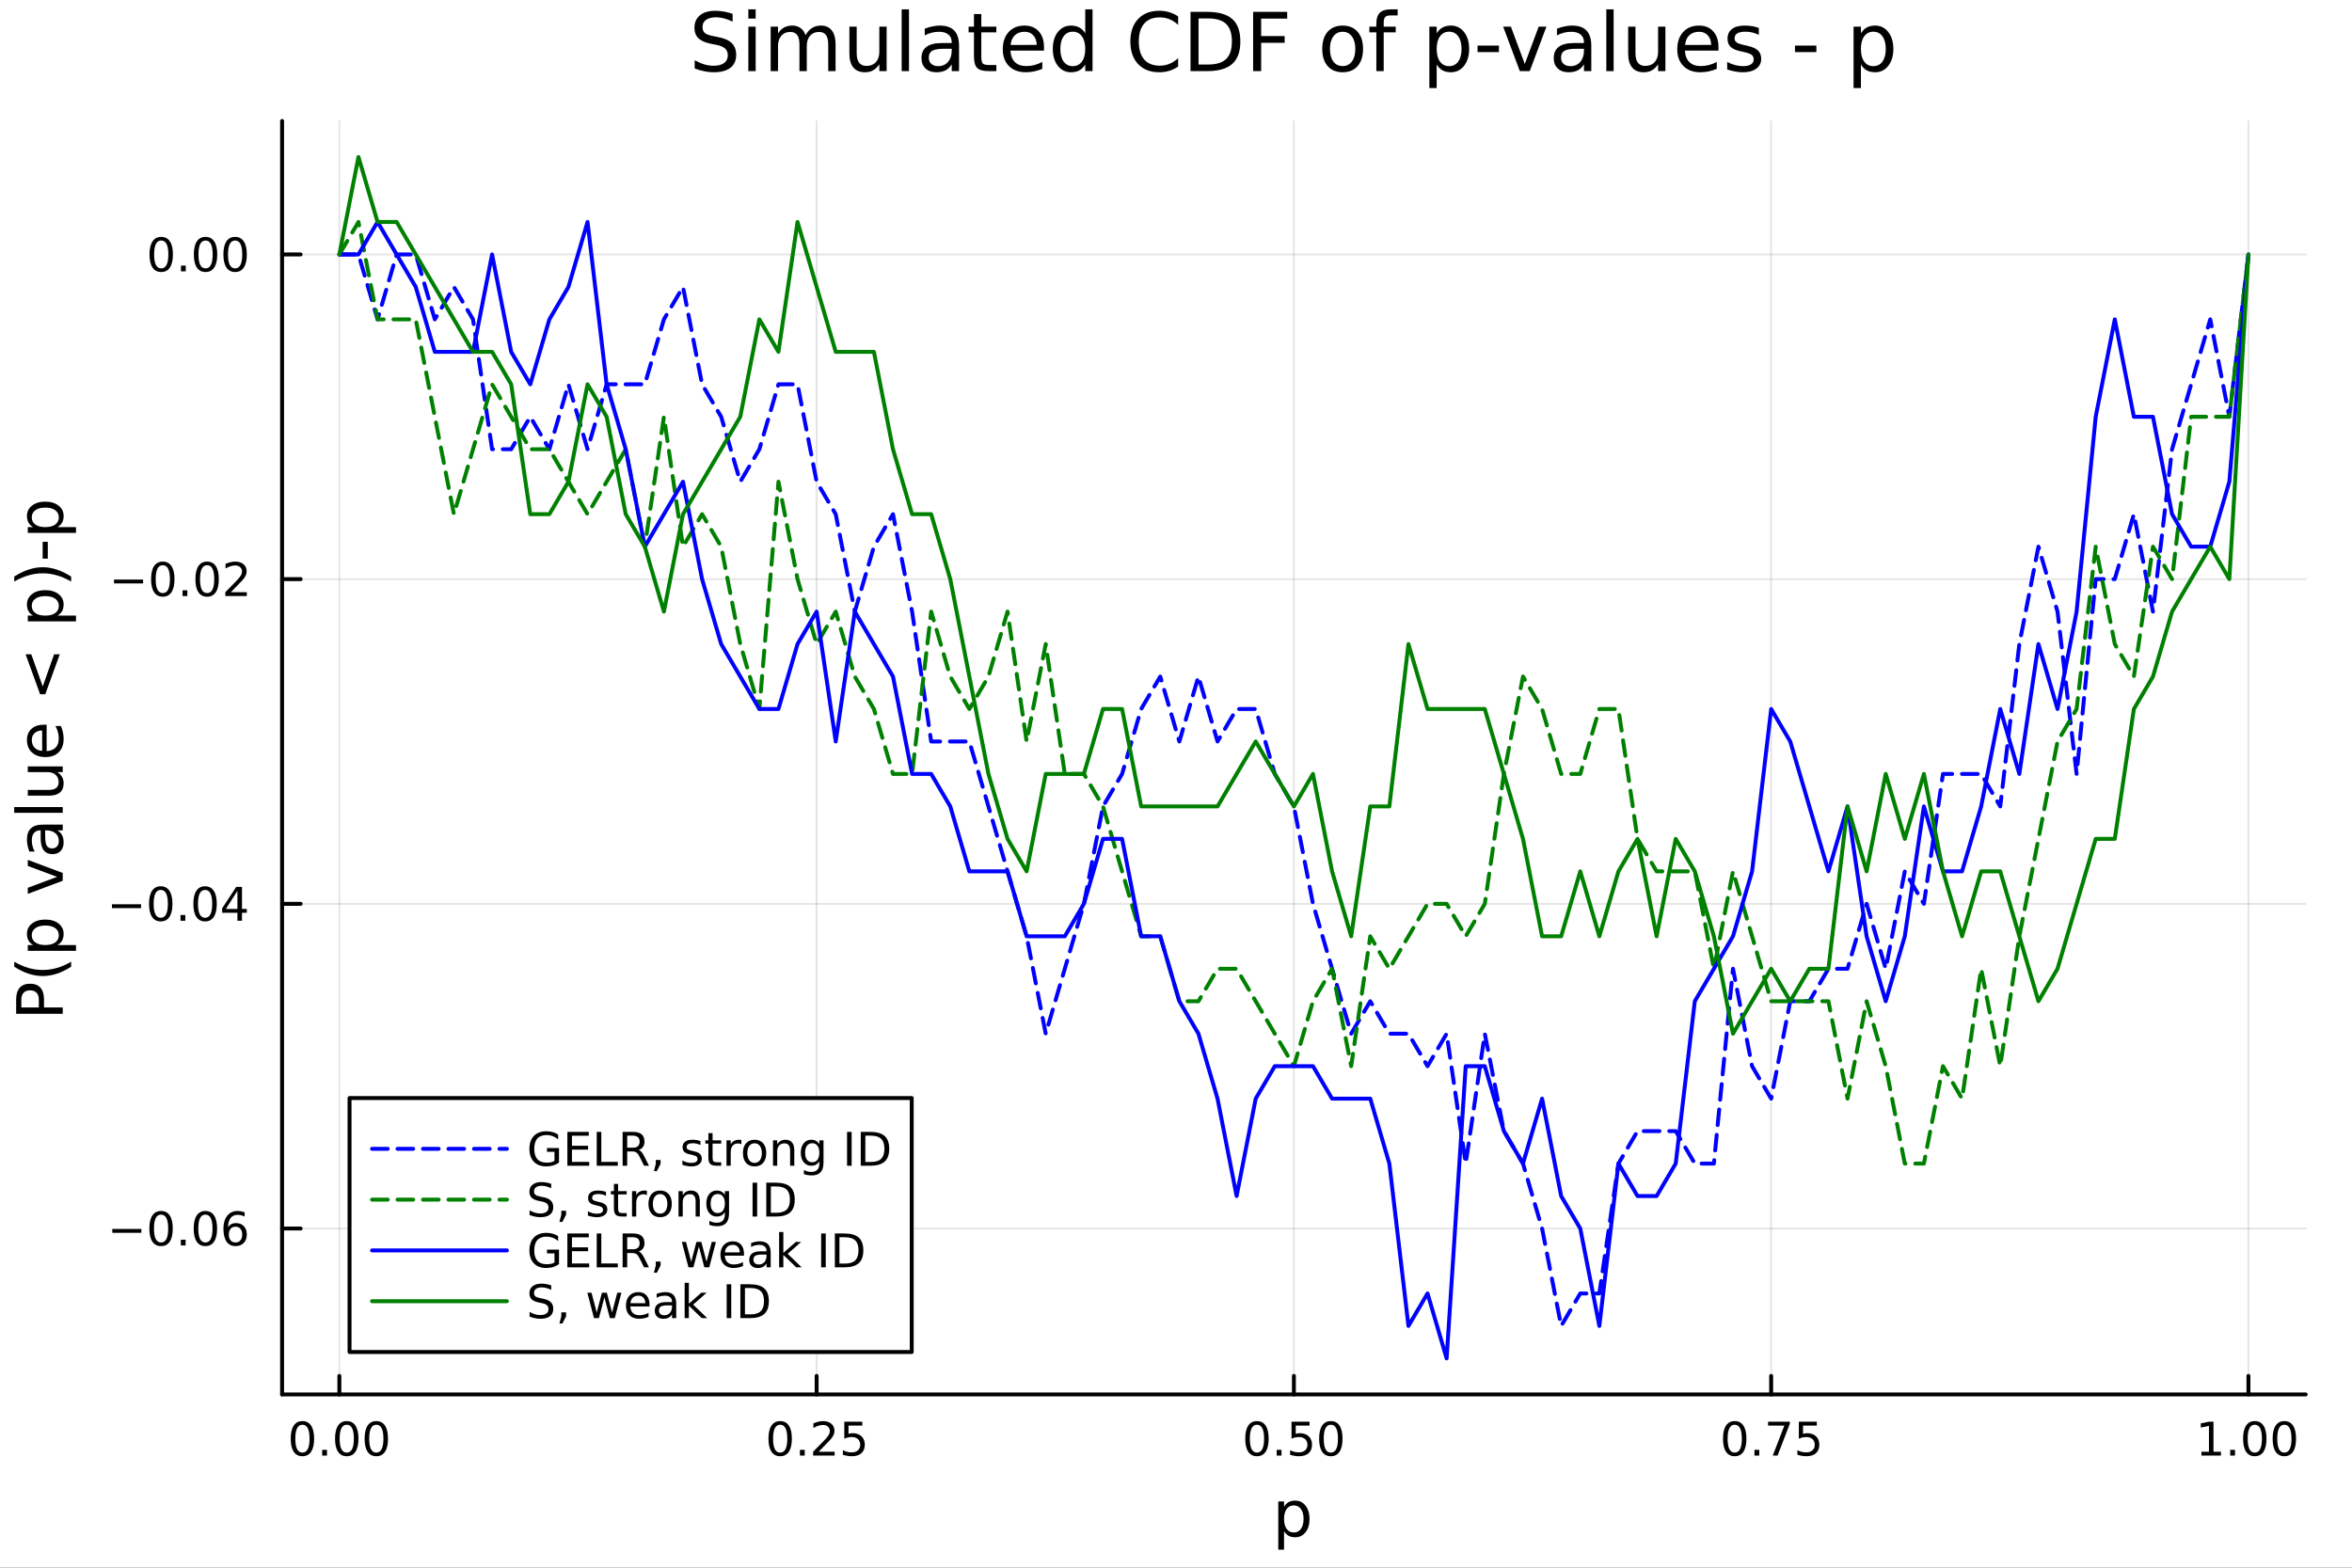 <?xml version="1.0" encoding="utf-8"?>
<svg xmlns="http://www.w3.org/2000/svg" xmlns:xlink="http://www.w3.org/1999/xlink" width="600" height="400" viewBox="0 0 2400 1600">
<rect x="0" y="0" width="2400" height="1600" fill="#333333" stroke="none"/>
<defs>
  <clipPath id="clip430">
    <rect x="0" y="0" width="2400" height="1600"/>
  </clipPath>
</defs>
<path clip-path="url(#clip430)" d="M0 1600 L2400 1600 L2400 0 L0 0  Z" fill="#ffffff" fill-rule="evenodd" fill-opacity="1"/>
<defs>
  <clipPath id="clip431">
    <rect x="480" y="0" width="1681" height="1600"/>
  </clipPath>
</defs>
<path clip-path="url(#clip430)" d="M287.852 1423.18 L2352.76 1423.18 L2352.76 123.472 L287.852 123.472  Z" fill="#ffffff" fill-rule="evenodd" fill-opacity="1"/>
<defs>
  <clipPath id="clip432">
    <rect x="287" y="123" width="2066" height="1301"/>
  </clipPath>
</defs>
<polyline clip-path="url(#clip432)" style="stroke:#000000; stroke-linecap:round; stroke-linejoin:round; stroke-width:2; stroke-opacity:0.1; fill:none" points="346.293,1423.18 346.293,123.472 "/>
<polyline clip-path="url(#clip432)" style="stroke:#000000; stroke-linecap:round; stroke-linejoin:round; stroke-width:2; stroke-opacity:0.1; fill:none" points="833.298,1423.18 833.298,123.472 "/>
<polyline clip-path="url(#clip432)" style="stroke:#000000; stroke-linecap:round; stroke-linejoin:round; stroke-width:2; stroke-opacity:0.1; fill:none" points="1320.3,1423.18 1320.3,123.472 "/>
<polyline clip-path="url(#clip432)" style="stroke:#000000; stroke-linecap:round; stroke-linejoin:round; stroke-width:2; stroke-opacity:0.1; fill:none" points="1807.31,1423.18 1807.31,123.472 "/>
<polyline clip-path="url(#clip432)" style="stroke:#000000; stroke-linecap:round; stroke-linejoin:round; stroke-width:2; stroke-opacity:0.1; fill:none" points="2294.32,1423.18 2294.32,123.472 "/>
<polyline clip-path="url(#clip430)" style="stroke:#000000; stroke-linecap:round; stroke-linejoin:round; stroke-width:4; stroke-opacity:1; fill:none" points="287.852,1423.18 2352.76,1423.18 "/>
<polyline clip-path="url(#clip430)" style="stroke:#000000; stroke-linecap:round; stroke-linejoin:round; stroke-width:4; stroke-opacity:1; fill:none" points="346.293,1423.18 346.293,1404.28 "/>
<polyline clip-path="url(#clip430)" style="stroke:#000000; stroke-linecap:round; stroke-linejoin:round; stroke-width:4; stroke-opacity:1; fill:none" points="833.298,1423.18 833.298,1404.28 "/>
<polyline clip-path="url(#clip430)" style="stroke:#000000; stroke-linecap:round; stroke-linejoin:round; stroke-width:4; stroke-opacity:1; fill:none" points="1320.3,1423.18 1320.3,1404.28 "/>
<polyline clip-path="url(#clip430)" style="stroke:#000000; stroke-linecap:round; stroke-linejoin:round; stroke-width:4; stroke-opacity:1; fill:none" points="1807.31,1423.18 1807.31,1404.28 "/>
<polyline clip-path="url(#clip430)" style="stroke:#000000; stroke-linecap:round; stroke-linejoin:round; stroke-width:4; stroke-opacity:1; fill:none" points="2294.32,1423.18 2294.32,1404.28 "/>
<path clip-path="url(#clip430)" d="M308.596 1454.1 Q304.985 1454.1 303.156 1457.66 Q301.351 1461.2 301.351 1468.33 Q301.351 1475.44 303.156 1479.01 Q304.985 1482.55 308.596 1482.55 Q312.23 1482.55 314.036 1479.01 Q315.865 1475.44 315.865 1468.33 Q315.865 1461.2 314.036 1457.66 Q312.23 1454.1 308.596 1454.1 M308.596 1450.39 Q314.406 1450.39 317.462 1455 Q320.541 1459.58 320.541 1468.33 Q320.541 1477.06 317.462 1481.67 Q314.406 1486.25 308.596 1486.25 Q302.786 1486.25 299.707 1481.67 Q296.652 1477.06 296.652 1468.33 Q296.652 1459.58 299.707 1455 Q302.786 1450.39 308.596 1450.39 Z" fill="#000000" fill-rule="nonzero" fill-opacity="1" /><path clip-path="url(#clip430)" d="M328.758 1479.7 L333.642 1479.7 L333.642 1485.58 L328.758 1485.58 L328.758 1479.7 Z" fill="#000000" fill-rule="nonzero" fill-opacity="1" /><path clip-path="url(#clip430)" d="M353.827 1454.1 Q350.216 1454.1 348.388 1457.66 Q346.582 1461.2 346.582 1468.33 Q346.582 1475.44 348.388 1479.01 Q350.216 1482.55 353.827 1482.55 Q357.462 1482.55 359.267 1479.01 Q361.096 1475.44 361.096 1468.33 Q361.096 1461.2 359.267 1457.66 Q357.462 1454.1 353.827 1454.1 M353.827 1450.39 Q359.638 1450.39 362.693 1455 Q365.772 1459.58 365.772 1468.33 Q365.772 1477.06 362.693 1481.67 Q359.638 1486.25 353.827 1486.25 Q348.017 1486.25 344.939 1481.67 Q341.883 1477.06 341.883 1468.33 Q341.883 1459.58 344.939 1455 Q348.017 1450.39 353.827 1450.39 Z" fill="#000000" fill-rule="nonzero" fill-opacity="1" /><path clip-path="url(#clip430)" d="M383.989 1454.1 Q380.378 1454.1 378.549 1457.66 Q376.744 1461.2 376.744 1468.33 Q376.744 1475.44 378.549 1479.01 Q380.378 1482.55 383.989 1482.55 Q387.623 1482.55 389.429 1479.01 Q391.258 1475.44 391.258 1468.33 Q391.258 1461.2 389.429 1457.66 Q387.623 1454.1 383.989 1454.1 M383.989 1450.39 Q389.799 1450.39 392.855 1455 Q395.934 1459.58 395.934 1468.33 Q395.934 1477.06 392.855 1481.67 Q389.799 1486.25 383.989 1486.25 Q378.179 1486.25 375.1 1481.67 Q372.045 1477.06 372.045 1468.33 Q372.045 1459.58 375.1 1455 Q378.179 1450.39 383.989 1450.39 Z" fill="#000000" fill-rule="nonzero" fill-opacity="1" /><path clip-path="url(#clip430)" d="M796.099 1454.1 Q792.488 1454.1 790.66 1457.66 Q788.854 1461.2 788.854 1468.33 Q788.854 1475.44 790.66 1479.01 Q792.488 1482.55 796.099 1482.55 Q799.734 1482.55 801.539 1479.01 Q803.368 1475.44 803.368 1468.33 Q803.368 1461.2 801.539 1457.66 Q799.734 1454.1 796.099 1454.1 M796.099 1450.39 Q801.91 1450.39 804.965 1455 Q808.044 1459.58 808.044 1468.33 Q808.044 1477.06 804.965 1481.67 Q801.91 1486.25 796.099 1486.25 Q790.289 1486.25 787.211 1481.67 Q784.155 1477.06 784.155 1468.33 Q784.155 1459.58 787.211 1455 Q790.289 1450.39 796.099 1450.39 Z" fill="#000000" fill-rule="nonzero" fill-opacity="1" /><path clip-path="url(#clip430)" d="M816.261 1479.7 L821.146 1479.7 L821.146 1485.58 L816.261 1485.58 L816.261 1479.7 Z" fill="#000000" fill-rule="nonzero" fill-opacity="1" /><path clip-path="url(#clip430)" d="M835.358 1481.64 L851.678 1481.64 L851.678 1485.58 L829.734 1485.58 L829.734 1481.64 Q832.396 1478.89 836.979 1474.26 Q841.585 1469.61 842.766 1468.27 Q845.011 1465.74 845.891 1464.01 Q846.794 1462.25 846.794 1460.56 Q846.794 1457.8 844.849 1456.07 Q842.928 1454.33 839.826 1454.33 Q837.627 1454.33 835.173 1455.09 Q832.743 1455.86 829.965 1457.41 L829.965 1452.69 Q832.789 1451.55 835.243 1450.97 Q837.696 1450.39 839.733 1450.39 Q845.104 1450.39 848.298 1453.08 Q851.493 1455.77 851.493 1460.26 Q851.493 1462.39 850.682 1464.31 Q849.895 1466.2 847.789 1468.8 Q847.21 1469.47 844.108 1472.69 Q841.007 1475.88 835.358 1481.64 Z" fill="#000000" fill-rule="nonzero" fill-opacity="1" /><path clip-path="url(#clip430)" d="M861.539 1451.02 L879.895 1451.02 L879.895 1454.96 L865.821 1454.96 L865.821 1463.43 Q866.84 1463.08 867.858 1462.92 Q868.877 1462.73 869.895 1462.73 Q875.682 1462.73 879.062 1465.9 Q882.442 1469.08 882.442 1474.49 Q882.442 1480.07 878.969 1483.17 Q875.497 1486.25 869.178 1486.25 Q867.002 1486.25 864.733 1485.88 Q862.488 1485.51 860.081 1484.77 L860.081 1480.07 Q862.164 1481.2 864.386 1481.76 Q866.608 1482.32 869.085 1482.32 Q873.09 1482.32 875.428 1480.21 Q877.766 1478.1 877.766 1474.49 Q877.766 1470.88 875.428 1468.77 Q873.09 1466.67 869.085 1466.67 Q867.21 1466.67 865.335 1467.08 Q863.483 1467.5 861.539 1468.38 L861.539 1451.02 Z" fill="#000000" fill-rule="nonzero" fill-opacity="1" /><path clip-path="url(#clip430)" d="M1282.61 1454.1 Q1279 1454.1 1277.17 1457.66 Q1275.36 1461.2 1275.36 1468.33 Q1275.36 1475.44 1277.17 1479.01 Q1279 1482.55 1282.61 1482.55 Q1286.24 1482.55 1288.05 1479.01 Q1289.88 1475.44 1289.88 1468.33 Q1289.88 1461.2 1288.05 1457.66 Q1286.24 1454.1 1282.61 1454.1 M1282.61 1450.39 Q1288.42 1450.39 1291.47 1455 Q1294.55 1459.58 1294.55 1468.33 Q1294.55 1477.06 1291.47 1481.67 Q1288.42 1486.25 1282.61 1486.25 Q1276.8 1486.25 1273.72 1481.67 Q1270.66 1477.06 1270.66 1468.33 Q1270.66 1459.58 1273.72 1455 Q1276.8 1450.39 1282.61 1450.39 Z" fill="#000000" fill-rule="nonzero" fill-opacity="1" /><path clip-path="url(#clip430)" d="M1302.77 1479.7 L1307.65 1479.7 L1307.65 1485.58 L1302.77 1485.58 L1302.77 1479.7 Z" fill="#000000" fill-rule="nonzero" fill-opacity="1" /><path clip-path="url(#clip430)" d="M1317.88 1451.02 L1336.24 1451.02 L1336.24 1454.96 L1322.17 1454.96 L1322.17 1463.43 Q1323.19 1463.08 1324.2 1462.92 Q1325.22 1462.73 1326.24 1462.73 Q1332.03 1462.73 1335.41 1465.9 Q1338.79 1469.08 1338.79 1474.49 Q1338.79 1480.07 1335.32 1483.17 Q1331.84 1486.25 1325.52 1486.25 Q1323.35 1486.25 1321.08 1485.88 Q1318.83 1485.51 1316.43 1484.77 L1316.43 1480.07 Q1318.51 1481.2 1320.73 1481.76 Q1322.95 1482.32 1325.43 1482.32 Q1329.44 1482.32 1331.77 1480.21 Q1334.11 1478.1 1334.11 1474.49 Q1334.11 1470.88 1331.77 1468.77 Q1329.44 1466.67 1325.43 1466.67 Q1323.56 1466.67 1321.68 1467.08 Q1319.83 1467.5 1317.88 1468.38 L1317.88 1451.02 Z" fill="#000000" fill-rule="nonzero" fill-opacity="1" /><path clip-path="url(#clip430)" d="M1358 1454.1 Q1354.39 1454.1 1352.56 1457.66 Q1350.76 1461.2 1350.76 1468.33 Q1350.76 1475.44 1352.56 1479.01 Q1354.39 1482.55 1358 1482.55 Q1361.63 1482.55 1363.44 1479.01 Q1365.27 1475.44 1365.27 1468.33 Q1365.27 1461.2 1363.44 1457.66 Q1361.63 1454.1 1358 1454.1 M1358 1450.39 Q1363.81 1450.39 1366.87 1455 Q1369.94 1459.58 1369.94 1468.33 Q1369.94 1477.06 1366.87 1481.67 Q1363.81 1486.25 1358 1486.25 Q1352.19 1486.25 1349.11 1481.67 Q1346.06 1477.06 1346.06 1468.33 Q1346.06 1459.58 1349.11 1455 Q1352.19 1450.39 1358 1450.39 Z" fill="#000000" fill-rule="nonzero" fill-opacity="1" /><path clip-path="url(#clip430)" d="M1770.11 1454.1 Q1766.5 1454.1 1764.67 1457.66 Q1762.87 1461.2 1762.87 1468.33 Q1762.87 1475.44 1764.67 1479.01 Q1766.5 1482.55 1770.11 1482.55 Q1773.74 1482.55 1775.55 1479.01 Q1777.38 1475.44 1777.38 1468.33 Q1777.38 1461.2 1775.55 1457.66 Q1773.74 1454.1 1770.11 1454.1 M1770.11 1450.39 Q1775.92 1450.39 1778.98 1455 Q1782.06 1459.58 1782.06 1468.33 Q1782.06 1477.06 1778.98 1481.67 Q1775.92 1486.25 1770.11 1486.25 Q1764.3 1486.25 1761.22 1481.67 Q1758.17 1477.06 1758.17 1468.33 Q1758.17 1459.58 1761.22 1455 Q1764.3 1450.39 1770.11 1450.39 Z" fill="#000000" fill-rule="nonzero" fill-opacity="1" /><path clip-path="url(#clip430)" d="M1790.27 1479.7 L1795.16 1479.7 L1795.16 1485.58 L1790.27 1485.58 L1790.27 1479.7 Z" fill="#000000" fill-rule="nonzero" fill-opacity="1" /><path clip-path="url(#clip430)" d="M1804.16 1451.02 L1826.38 1451.02 L1826.38 1453.01 L1813.84 1485.58 L1808.95 1485.58 L1820.76 1454.96 L1804.16 1454.96 L1804.16 1451.02 Z" fill="#000000" fill-rule="nonzero" fill-opacity="1" /><path clip-path="url(#clip430)" d="M1835.55 1451.02 L1853.91 1451.02 L1853.91 1454.96 L1839.83 1454.96 L1839.83 1463.43 Q1840.85 1463.08 1841.87 1462.92 Q1842.89 1462.73 1843.91 1462.73 Q1849.69 1462.73 1853.07 1465.9 Q1856.45 1469.08 1856.45 1474.49 Q1856.45 1480.07 1852.98 1483.17 Q1849.51 1486.25 1843.19 1486.25 Q1841.01 1486.25 1838.74 1485.88 Q1836.5 1485.51 1834.09 1484.77 L1834.09 1480.07 Q1836.18 1481.2 1838.4 1481.76 Q1840.62 1482.32 1843.1 1482.32 Q1847.1 1482.32 1849.44 1480.21 Q1851.78 1478.1 1851.78 1474.49 Q1851.78 1470.88 1849.44 1468.77 Q1847.1 1466.67 1843.1 1466.67 Q1841.22 1466.67 1839.35 1467.08 Q1837.49 1467.5 1835.55 1468.38 L1835.55 1451.02 Z" fill="#000000" fill-rule="nonzero" fill-opacity="1" /><path clip-path="url(#clip430)" d="M2246.39 1481.64 L2254.03 1481.64 L2254.03 1455.28 L2245.72 1456.95 L2245.72 1452.69 L2253.98 1451.02 L2258.66 1451.02 L2258.66 1481.64 L2266.29 1481.64 L2266.29 1485.58 L2246.39 1485.58 L2246.39 1481.64 Z" fill="#000000" fill-rule="nonzero" fill-opacity="1" /><path clip-path="url(#clip430)" d="M2275.74 1479.7 L2280.62 1479.7 L2280.62 1485.58 L2275.74 1485.58 L2275.74 1479.7 Z" fill="#000000" fill-rule="nonzero" fill-opacity="1" /><path clip-path="url(#clip430)" d="M2300.81 1454.1 Q2297.2 1454.1 2295.37 1457.66 Q2293.56 1461.2 2293.56 1468.33 Q2293.56 1475.44 2295.37 1479.01 Q2297.2 1482.55 2300.81 1482.55 Q2304.44 1482.55 2306.25 1479.01 Q2308.08 1475.44 2308.08 1468.33 Q2308.08 1461.2 2306.25 1457.66 Q2304.44 1454.1 2300.81 1454.1 M2300.81 1450.39 Q2306.62 1450.39 2309.67 1455 Q2312.75 1459.58 2312.75 1468.33 Q2312.75 1477.06 2309.67 1481.67 Q2306.62 1486.25 2300.81 1486.25 Q2295 1486.25 2291.92 1481.67 Q2288.86 1477.06 2288.86 1468.33 Q2288.86 1459.58 2291.92 1455 Q2295 1450.39 2300.81 1450.39 Z" fill="#000000" fill-rule="nonzero" fill-opacity="1" /><path clip-path="url(#clip430)" d="M2330.97 1454.1 Q2327.36 1454.1 2325.53 1457.66 Q2323.72 1461.2 2323.72 1468.33 Q2323.72 1475.44 2325.53 1479.01 Q2327.36 1482.55 2330.97 1482.55 Q2334.6 1482.55 2336.41 1479.01 Q2338.24 1475.44 2338.24 1468.33 Q2338.24 1461.2 2336.41 1457.66 Q2334.6 1454.1 2330.97 1454.1 M2330.97 1450.39 Q2336.78 1450.39 2339.84 1455 Q2342.91 1459.58 2342.91 1468.33 Q2342.91 1477.06 2339.84 1481.67 Q2336.78 1486.25 2330.97 1486.25 Q2325.16 1486.25 2322.08 1481.67 Q2319.03 1477.06 2319.03 1468.33 Q2319.03 1459.58 2322.08 1455 Q2325.16 1450.39 2330.97 1450.39 Z" fill="#000000" fill-rule="nonzero" fill-opacity="1" /><path clip-path="url(#clip430)" d="M1310.25 1562.7 L1310.25 1581.6 L1304.36 1581.6 L1304.36 1532.4 L1310.25 1532.4 L1310.25 1537.81 Q1312.09 1534.62 1314.89 1533.1 Q1317.73 1531.54 1321.64 1531.54 Q1328.13 1531.54 1332.18 1536.69 Q1336.25 1541.85 1336.25 1550.25 Q1336.25 1558.65 1332.18 1563.81 Q1328.13 1568.97 1321.64 1568.97 Q1317.73 1568.97 1314.89 1567.44 Q1312.09 1565.88 1310.25 1562.7 M1330.17 1550.25 Q1330.17 1543.79 1327.5 1540.13 Q1324.86 1536.44 1320.21 1536.44 Q1315.56 1536.44 1312.89 1540.13 Q1310.25 1543.79 1310.25 1550.25 Q1310.25 1556.71 1312.89 1560.4 Q1315.56 1564.07 1320.21 1564.07 Q1324.86 1564.07 1327.5 1560.4 Q1330.17 1556.71 1330.17 1550.25 Z" fill="#000000" fill-rule="nonzero" fill-opacity="1" /><polyline clip-path="url(#clip432)" style="stroke:#000000; stroke-linecap:round; stroke-linejoin:round; stroke-width:2; stroke-opacity:0.1; fill:none" points="287.852,1253.84 2352.76,1253.84 "/>
<polyline clip-path="url(#clip432)" style="stroke:#000000; stroke-linecap:round; stroke-linejoin:round; stroke-width:2; stroke-opacity:0.1; fill:none" points="287.852,922.451 2352.76,922.451 "/>
<polyline clip-path="url(#clip432)" style="stroke:#000000; stroke-linecap:round; stroke-linejoin:round; stroke-width:2; stroke-opacity:0.1; fill:none" points="287.852,591.062 2352.76,591.062 "/>
<polyline clip-path="url(#clip432)" style="stroke:#000000; stroke-linecap:round; stroke-linejoin:round; stroke-width:2; stroke-opacity:0.1; fill:none" points="287.852,259.673 2352.76,259.673 "/>
<polyline clip-path="url(#clip430)" style="stroke:#000000; stroke-linecap:round; stroke-linejoin:round; stroke-width:4; stroke-opacity:1; fill:none" points="287.852,1423.18 287.852,123.472 "/>
<polyline clip-path="url(#clip430)" style="stroke:#000000; stroke-linecap:round; stroke-linejoin:round; stroke-width:4; stroke-opacity:1; fill:none" points="287.852,1253.84 306.75,1253.84 "/>
<polyline clip-path="url(#clip430)" style="stroke:#000000; stroke-linecap:round; stroke-linejoin:round; stroke-width:4; stroke-opacity:1; fill:none" points="287.852,922.451 306.75,922.451 "/>
<polyline clip-path="url(#clip430)" style="stroke:#000000; stroke-linecap:round; stroke-linejoin:round; stroke-width:4; stroke-opacity:1; fill:none" points="287.852,591.062 306.75,591.062 "/>
<polyline clip-path="url(#clip430)" style="stroke:#000000; stroke-linecap:round; stroke-linejoin:round; stroke-width:4; stroke-opacity:1; fill:none" points="287.852,259.673 306.75,259.673 "/>
<path clip-path="url(#clip430)" d="M114.584 1254.29 L144.26 1254.29 L144.26 1258.23 L114.584 1258.23 L114.584 1254.29 Z" fill="#000000" fill-rule="nonzero" fill-opacity="1" /><path clip-path="url(#clip430)" d="M164.352 1239.64 Q160.741 1239.64 158.913 1243.2 Q157.107 1246.75 157.107 1253.87 Q157.107 1260.98 158.913 1264.55 Q160.741 1268.09 164.352 1268.09 Q167.987 1268.09 169.792 1264.55 Q171.621 1260.98 171.621 1253.87 Q171.621 1246.75 169.792 1243.2 Q167.987 1239.64 164.352 1239.64 M164.352 1235.94 Q170.163 1235.94 173.218 1240.54 Q176.297 1245.12 176.297 1253.87 Q176.297 1262.6 173.218 1267.21 Q170.163 1271.79 164.352 1271.79 Q158.542 1271.79 155.464 1267.21 Q152.408 1262.6 152.408 1253.87 Q152.408 1245.12 155.464 1240.54 Q158.542 1235.94 164.352 1235.94 Z" fill="#000000" fill-rule="nonzero" fill-opacity="1" /><path clip-path="url(#clip430)" d="M184.514 1265.24 L189.399 1265.24 L189.399 1271.12 L184.514 1271.12 L184.514 1265.24 Z" fill="#000000" fill-rule="nonzero" fill-opacity="1" /><path clip-path="url(#clip430)" d="M209.584 1239.64 Q205.973 1239.64 204.144 1243.2 Q202.338 1246.75 202.338 1253.87 Q202.338 1260.98 204.144 1264.55 Q205.973 1268.09 209.584 1268.09 Q213.218 1268.09 215.024 1264.55 Q216.852 1260.98 216.852 1253.87 Q216.852 1246.75 215.024 1243.2 Q213.218 1239.64 209.584 1239.64 M209.584 1235.94 Q215.394 1235.94 218.449 1240.54 Q221.528 1245.12 221.528 1253.87 Q221.528 1262.6 218.449 1267.21 Q215.394 1271.79 209.584 1271.79 Q203.774 1271.79 200.695 1267.21 Q197.639 1262.6 197.639 1253.87 Q197.639 1245.12 200.695 1240.54 Q203.774 1235.94 209.584 1235.94 Z" fill="#000000" fill-rule="nonzero" fill-opacity="1" /><path clip-path="url(#clip430)" d="M240.324 1251.98 Q237.176 1251.98 235.324 1254.13 Q233.496 1256.28 233.496 1260.03 Q233.496 1263.76 235.324 1265.93 Q237.176 1268.09 240.324 1268.09 Q243.472 1268.09 245.301 1265.93 Q247.153 1263.76 247.153 1260.03 Q247.153 1256.28 245.301 1254.13 Q243.472 1251.98 240.324 1251.98 M249.607 1237.32 L249.607 1241.58 Q247.847 1240.75 246.042 1240.31 Q244.259 1239.87 242.5 1239.87 Q237.871 1239.87 235.417 1243 Q232.986 1246.12 232.639 1252.44 Q234.005 1250.43 236.065 1249.36 Q238.125 1248.27 240.602 1248.27 Q245.81 1248.27 248.82 1251.44 Q251.852 1254.59 251.852 1260.03 Q251.852 1265.36 248.704 1268.57 Q245.556 1271.79 240.324 1271.79 Q234.329 1271.79 231.158 1267.21 Q227.986 1262.6 227.986 1253.87 Q227.986 1245.68 231.875 1240.82 Q235.764 1235.94 242.315 1235.94 Q244.074 1235.94 245.857 1236.28 Q247.662 1236.63 249.607 1237.32 Z" fill="#000000" fill-rule="nonzero" fill-opacity="1" /><path clip-path="url(#clip430)" d="M114.26 922.902 L143.936 922.902 L143.936 926.838 L114.26 926.838 L114.26 922.902 Z" fill="#000000" fill-rule="nonzero" fill-opacity="1" /><path clip-path="url(#clip430)" d="M164.028 908.25 Q160.417 908.25 158.589 911.815 Q156.783 915.356 156.783 922.486 Q156.783 929.592 158.589 933.157 Q160.417 936.699 164.028 936.699 Q167.663 936.699 169.468 933.157 Q171.297 929.592 171.297 922.486 Q171.297 915.356 169.468 911.815 Q167.663 908.25 164.028 908.25 M164.028 904.546 Q169.839 904.546 172.894 909.153 Q175.973 913.736 175.973 922.486 Q175.973 931.213 172.894 935.819 Q169.839 940.402 164.028 940.402 Q158.218 940.402 155.14 935.819 Q152.084 931.213 152.084 922.486 Q152.084 913.736 155.14 909.153 Q158.218 904.546 164.028 904.546 Z" fill="#000000" fill-rule="nonzero" fill-opacity="1" /><path clip-path="url(#clip430)" d="M184.19 933.851 L189.075 933.851 L189.075 939.731 L184.19 939.731 L184.19 933.851 Z" fill="#000000" fill-rule="nonzero" fill-opacity="1" /><path clip-path="url(#clip430)" d="M209.26 908.25 Q205.649 908.25 203.82 911.815 Q202.014 915.356 202.014 922.486 Q202.014 929.592 203.82 933.157 Q205.649 936.699 209.26 936.699 Q212.894 936.699 214.699 933.157 Q216.528 929.592 216.528 922.486 Q216.528 915.356 214.699 911.815 Q212.894 908.25 209.26 908.25 M209.26 904.546 Q215.07 904.546 218.125 909.153 Q221.204 913.736 221.204 922.486 Q221.204 931.213 218.125 935.819 Q215.07 940.402 209.26 940.402 Q203.449 940.402 200.371 935.819 Q197.315 931.213 197.315 922.486 Q197.315 913.736 200.371 909.153 Q203.449 904.546 209.26 904.546 Z" fill="#000000" fill-rule="nonzero" fill-opacity="1" /><path clip-path="url(#clip430)" d="M242.269 909.245 L230.463 927.694 L242.269 927.694 L242.269 909.245 M241.042 905.171 L246.921 905.171 L246.921 927.694 L251.852 927.694 L251.852 931.583 L246.921 931.583 L246.921 939.731 L242.269 939.731 L242.269 931.583 L226.667 931.583 L226.667 927.069 L241.042 905.171 Z" fill="#000000" fill-rule="nonzero" fill-opacity="1" /><path clip-path="url(#clip430)" d="M116.343 591.513 L146.019 591.513 L146.019 595.449 L116.343 595.449 L116.343 591.513 Z" fill="#000000" fill-rule="nonzero" fill-opacity="1" /><path clip-path="url(#clip430)" d="M166.112 576.861 Q162.501 576.861 160.672 580.426 Q158.866 583.967 158.866 591.097 Q158.866 598.203 160.672 601.768 Q162.501 605.31 166.112 605.31 Q169.746 605.31 171.552 601.768 Q173.38 598.203 173.38 591.097 Q173.38 583.967 171.552 580.426 Q169.746 576.861 166.112 576.861 M166.112 573.157 Q171.922 573.157 174.977 577.763 Q178.056 582.347 178.056 591.097 Q178.056 599.824 174.977 604.43 Q171.922 609.013 166.112 609.013 Q160.302 609.013 157.223 604.43 Q154.167 599.824 154.167 591.097 Q154.167 582.347 157.223 577.763 Q160.302 573.157 166.112 573.157 Z" fill="#000000" fill-rule="nonzero" fill-opacity="1" /><path clip-path="url(#clip430)" d="M186.274 602.462 L191.158 602.462 L191.158 608.342 L186.274 608.342 L186.274 602.462 Z" fill="#000000" fill-rule="nonzero" fill-opacity="1" /><path clip-path="url(#clip430)" d="M211.343 576.861 Q207.732 576.861 205.903 580.426 Q204.098 583.967 204.098 591.097 Q204.098 598.203 205.903 601.768 Q207.732 605.31 211.343 605.31 Q214.977 605.31 216.783 601.768 Q218.611 598.203 218.611 591.097 Q218.611 583.967 216.783 580.426 Q214.977 576.861 211.343 576.861 M211.343 573.157 Q217.153 573.157 220.209 577.763 Q223.287 582.347 223.287 591.097 Q223.287 599.824 220.209 604.43 Q217.153 609.013 211.343 609.013 Q205.533 609.013 202.454 604.43 Q199.399 599.824 199.399 591.097 Q199.399 582.347 202.454 577.763 Q205.533 573.157 211.343 573.157 Z" fill="#000000" fill-rule="nonzero" fill-opacity="1" /><path clip-path="url(#clip430)" d="M235.533 604.407 L251.852 604.407 L251.852 608.342 L229.908 608.342 L229.908 604.407 Q232.57 601.652 237.153 597.023 Q241.759 592.37 242.94 591.027 Q245.185 588.504 246.065 586.768 Q246.968 585.009 246.968 583.319 Q246.968 580.564 245.023 578.828 Q243.102 577.092 240 577.092 Q237.801 577.092 235.347 577.856 Q232.917 578.62 230.139 580.171 L230.139 575.449 Q232.963 574.314 235.417 573.736 Q237.871 573.157 239.908 573.157 Q245.278 573.157 248.472 575.842 Q251.667 578.527 251.667 583.018 Q251.667 585.148 250.857 587.069 Q250.07 588.967 247.963 591.56 Q247.384 592.231 244.283 595.449 Q241.181 598.643 235.533 604.407 Z" fill="#000000" fill-rule="nonzero" fill-opacity="1" /><path clip-path="url(#clip430)" d="M164.515 245.472 Q160.903 245.472 159.075 249.036 Q157.269 252.578 157.269 259.708 Q157.269 266.814 159.075 270.379 Q160.903 273.921 164.515 273.921 Q168.149 273.921 169.954 270.379 Q171.783 266.814 171.783 259.708 Q171.783 252.578 169.954 249.036 Q168.149 245.472 164.515 245.472 M164.515 241.768 Q170.325 241.768 173.38 246.374 Q176.459 250.958 176.459 259.708 Q176.459 268.435 173.38 273.041 Q170.325 277.624 164.515 277.624 Q158.704 277.624 155.626 273.041 Q152.57 268.435 152.57 259.708 Q152.57 250.958 155.626 246.374 Q158.704 241.768 164.515 241.768 Z" fill="#000000" fill-rule="nonzero" fill-opacity="1" /><path clip-path="url(#clip430)" d="M184.676 271.073 L189.561 271.073 L189.561 276.953 L184.676 276.953 L184.676 271.073 Z" fill="#000000" fill-rule="nonzero" fill-opacity="1" /><path clip-path="url(#clip430)" d="M209.746 245.472 Q206.135 245.472 204.306 249.036 Q202.5 252.578 202.5 259.708 Q202.5 266.814 204.306 270.379 Q206.135 273.921 209.746 273.921 Q213.38 273.921 215.186 270.379 Q217.014 266.814 217.014 259.708 Q217.014 252.578 215.186 249.036 Q213.38 245.472 209.746 245.472 M209.746 241.768 Q215.556 241.768 218.611 246.374 Q221.69 250.958 221.69 259.708 Q221.69 268.435 218.611 273.041 Q215.556 277.624 209.746 277.624 Q203.936 277.624 200.857 273.041 Q197.801 268.435 197.801 259.708 Q197.801 250.958 200.857 246.374 Q203.936 241.768 209.746 241.768 Z" fill="#000000" fill-rule="nonzero" fill-opacity="1" /><path clip-path="url(#clip430)" d="M239.908 245.472 Q236.297 245.472 234.468 249.036 Q232.662 252.578 232.662 259.708 Q232.662 266.814 234.468 270.379 Q236.297 273.921 239.908 273.921 Q243.542 273.921 245.347 270.379 Q247.176 266.814 247.176 259.708 Q247.176 252.578 245.347 249.036 Q243.542 245.472 239.908 245.472 M239.908 241.768 Q245.718 241.768 248.773 246.374 Q251.852 250.958 251.852 259.708 Q251.852 268.435 248.773 273.041 Q245.718 277.624 239.908 277.624 Q234.097 277.624 231.019 273.041 Q227.963 268.435 227.963 259.708 Q227.963 250.958 231.019 246.374 Q234.097 241.768 239.908 241.768 Z" fill="#000000" fill-rule="nonzero" fill-opacity="1" /><path clip-path="url(#clip430)" d="M21.768 1028.24 L39.623 1028.24 L39.623 1020.16 Q39.623 1015.67 37.3 1013.22 Q34.977 1010.77 30.68 1010.77 Q26.415 1010.77 24.091 1013.22 Q21.768 1015.67 21.768 1020.16 L21.768 1028.24 M16.484 1034.67 L16.484 1020.16 Q16.484 1012.17 20.113 1008.09 Q23.709 1003.99 30.68 1003.99 Q37.714 1003.99 41.31 1008.09 Q44.907 1012.17 44.907 1020.16 L44.907 1028.24 L64.004 1028.24 L64.004 1034.67 L16.484 1034.67 Z" fill="#000000" fill-rule="nonzero" fill-opacity="1" /><path clip-path="url(#clip430)" d="M14.543 981.548 Q21.863 985.813 29.025 987.882 Q36.186 989.951 43.538 989.951 Q50.891 989.951 58.116 987.882 Q65.309 985.781 72.598 981.548 L72.598 986.641 Q65.118 991.415 57.893 993.802 Q50.668 996.158 43.538 996.158 Q36.441 996.158 29.247 993.802 Q22.054 991.447 14.543 986.641 L14.543 981.548 Z" fill="#000000" fill-rule="nonzero" fill-opacity="1" /><path clip-path="url(#clip430)" d="M58.657 964.52 L77.563 964.52 L77.563 970.408 L28.356 970.408 L28.356 964.52 L33.767 964.52 Q30.584 962.674 29.056 959.873 Q27.497 957.04 27.497 953.125 Q27.497 946.632 32.653 942.59 Q37.809 938.516 46.212 938.516 Q54.615 938.516 59.771 942.59 Q64.927 946.632 64.927 953.125 Q64.927 957.04 63.399 959.873 Q61.84 962.674 58.657 964.52 M46.212 944.595 Q39.751 944.595 36.09 947.269 Q32.398 949.911 32.398 954.558 Q32.398 959.205 36.09 961.878 Q39.751 964.52 46.212 964.52 Q52.673 964.52 56.365 961.878 Q60.026 959.205 60.026 954.558 Q60.026 949.911 56.365 947.269 Q52.673 944.595 46.212 944.595 Z" fill="#000000" fill-rule="nonzero" fill-opacity="1" /><path clip-path="url(#clip430)" d="M28.356 912.289 L28.356 906.083 L58.275 894.943 L28.356 883.803 L28.356 877.596 L64.004 890.964 L64.004 898.921 L28.356 912.289 Z" fill="#000000" fill-rule="nonzero" fill-opacity="1" /><path clip-path="url(#clip430)" d="M46.085 853.311 Q46.085 860.409 47.708 863.146 Q49.331 865.883 53.246 865.883 Q56.365 865.883 58.211 863.846 Q60.026 861.777 60.026 858.245 Q60.026 853.375 56.588 850.447 Q53.119 847.486 47.39 847.486 L46.085 847.486 L46.085 853.311 M43.666 841.63 L64.004 841.63 L64.004 847.486 L58.593 847.486 Q61.84 849.492 63.399 852.484 Q64.927 855.475 64.927 859.804 Q64.927 865.279 61.872 868.525 Q58.784 871.74 53.628 871.74 Q47.612 871.74 44.557 867.729 Q41.501 863.687 41.501 855.698 L41.501 847.486 L40.928 847.486 Q36.886 847.486 34.69 850.16 Q32.462 852.802 32.462 857.608 Q32.462 860.663 33.194 863.56 Q33.926 866.456 35.39 869.13 L29.98 869.13 Q28.738 865.915 28.133 862.891 Q27.497 859.868 27.497 857.003 Q27.497 849.269 31.507 845.449 Q35.518 841.63 43.666 841.63 Z" fill="#000000" fill-rule="nonzero" fill-opacity="1" /><path clip-path="url(#clip430)" d="M14.479 829.567 L14.479 823.711 L64.004 823.711 L64.004 829.567 L14.479 829.567 Z" fill="#000000" fill-rule="nonzero" fill-opacity="1" /><path clip-path="url(#clip430)" d="M49.936 812.061 L28.356 812.061 L28.356 806.205 L49.713 806.205 Q54.774 806.205 57.32 804.231 Q59.835 802.258 59.835 798.311 Q59.835 793.569 56.811 790.832 Q53.787 788.063 48.567 788.063 L28.356 788.063 L28.356 782.206 L64.004 782.206 L64.004 788.063 L58.53 788.063 Q61.776 790.195 63.368 793.028 Q64.927 795.829 64.927 799.553 Q64.927 805.696 61.108 808.878 Q57.288 812.061 49.936 812.061 M27.497 797.325 L27.497 797.325 Z" fill="#000000" fill-rule="nonzero" fill-opacity="1" /><path clip-path="url(#clip430)" d="M44.716 739.651 L47.581 739.651 L47.581 766.578 Q53.628 766.196 56.811 762.95 Q59.962 759.672 59.962 753.847 Q59.962 750.473 59.134 747.322 Q58.307 744.139 56.652 741.02 L62.19 741.02 Q63.527 744.171 64.227 747.481 Q64.927 750.791 64.927 754.197 Q64.927 762.727 59.962 767.724 Q54.997 772.689 46.53 772.689 Q37.777 772.689 32.653 767.979 Q27.497 763.236 27.497 755.216 Q27.497 748.022 32.144 743.853 Q36.759 739.651 44.716 739.651 M42.997 745.508 Q38.191 745.572 35.327 748.213 Q32.462 750.823 32.462 755.152 Q32.462 760.053 35.231 763.014 Q38 765.942 43.029 766.387 L42.997 745.508 Z" fill="#000000" fill-rule="nonzero" fill-opacity="1" /><path clip-path="url(#clip430)" d="M31.921 667.751 L43.602 700.598 L55.219 667.751 L61.012 667.751 L46.212 708.555 L40.928 708.555 L26.128 667.751 L31.921 667.751 Z" fill="#000000" fill-rule="nonzero" fill-opacity="1" /><path clip-path="url(#clip430)" d="M58.657 628.315 L77.563 628.315 L77.563 634.203 L28.356 634.203 L28.356 628.315 L33.767 628.315 Q30.584 626.469 29.056 623.668 Q27.497 620.835 27.497 616.921 Q27.497 610.428 32.653 606.385 Q37.809 602.311 46.212 602.311 Q54.615 602.311 59.771 606.385 Q64.927 610.428 64.927 616.921 Q64.927 620.835 63.399 623.668 Q61.84 626.469 58.657 628.315 M46.212 608.391 Q39.751 608.391 36.09 611.064 Q32.398 613.706 32.398 618.353 Q32.398 623 36.09 625.673 Q39.751 628.315 46.212 628.315 Q52.673 628.315 56.365 625.673 Q60.026 623 60.026 618.353 Q60.026 613.706 56.365 611.064 Q52.673 608.391 46.212 608.391 Z" fill="#000000" fill-rule="nonzero" fill-opacity="1" /><path clip-path="url(#clip430)" d="M14.543 593.527 L14.543 588.434 Q22.054 583.66 29.247 581.304 Q36.441 578.917 43.538 578.917 Q50.668 578.917 57.893 581.304 Q65.118 583.66 72.598 588.434 L72.598 593.527 Q65.309 589.293 58.116 587.225 Q50.891 585.124 43.538 585.124 Q36.186 585.124 29.025 587.225 Q21.863 589.293 14.543 593.527 Z" fill="#000000" fill-rule="nonzero" fill-opacity="1" /><path clip-path="url(#clip430)" d="M43.538 570.133 L43.538 552.977 L48.758 552.977 L48.758 570.133 L43.538 570.133 Z" fill="#000000" fill-rule="nonzero" fill-opacity="1" /><path clip-path="url(#clip430)" d="M58.657 537.986 L77.563 537.986 L77.563 543.874 L28.356 543.874 L28.356 537.986 L33.767 537.986 Q30.584 536.14 29.056 533.339 Q27.497 530.506 27.497 526.591 Q27.497 520.098 32.653 516.056 Q37.809 511.982 46.212 511.982 Q54.615 511.982 59.771 516.056 Q64.927 520.098 64.927 526.591 Q64.927 530.506 63.399 533.339 Q61.84 536.14 58.657 537.986 M46.212 518.061 Q39.751 518.061 36.09 520.735 Q32.398 523.377 32.398 528.023 Q32.398 532.67 36.09 535.344 Q39.751 537.986 46.212 537.986 Q52.673 537.986 56.365 535.344 Q60.026 532.67 60.026 528.023 Q60.026 523.377 56.365 520.735 Q52.673 518.061 46.212 518.061 Z" fill="#000000" fill-rule="nonzero" fill-opacity="1" /><path clip-path="url(#clip430)" d="M747.547 14.081 L747.547 22.061 Q742.888 19.833 738.756 18.739 Q734.624 17.646 730.776 17.646 Q724.092 17.646 720.446 20.238 Q716.841 22.831 716.841 27.611 Q716.841 31.621 719.231 33.687 Q721.661 35.713 728.386 36.969 L733.328 37.981 Q742.483 39.723 746.817 44.139 Q751.192 48.514 751.192 55.886 Q751.192 64.677 745.278 69.214 Q739.404 73.751 728.021 73.751 Q723.727 73.751 718.866 72.778 Q714.046 71.806 708.86 69.902 L708.86 61.477 Q713.843 64.272 718.623 65.689 Q723.403 67.107 728.021 67.107 Q735.029 67.107 738.837 64.353 Q742.645 61.598 742.645 56.494 Q742.645 52.038 739.89 49.526 Q737.176 47.015 730.938 45.759 L725.955 44.787 Q716.8 42.964 712.709 39.075 Q708.617 35.186 708.617 28.259 Q708.617 20.238 714.248 15.62 Q719.919 11.002 729.844 11.002 Q734.098 11.002 738.513 11.772 Q742.929 12.542 747.547 14.081 Z" fill="#000000" fill-rule="nonzero" fill-opacity="1" /><path clip-path="url(#clip430)" d="M763.629 27.206 L771.082 27.206 L771.082 72.576 L763.629 72.576 L763.629 27.206 M763.629 9.544 L771.082 9.544 L771.082 18.983 L763.629 18.983 L763.629 9.544 Z" fill="#000000" fill-rule="nonzero" fill-opacity="1" /><path clip-path="url(#clip430)" d="M822.002 35.915 Q824.797 30.892 828.686 28.502 Q832.575 26.112 837.841 26.112 Q844.93 26.112 848.779 31.095 Q852.627 36.037 852.627 45.192 L852.627 72.576 L845.133 72.576 L845.133 45.435 Q845.133 38.913 842.824 35.753 Q840.515 32.594 835.775 32.594 Q829.983 32.594 826.62 36.442 Q823.258 40.29 823.258 46.934 L823.258 72.576 L815.764 72.576 L815.764 45.435 Q815.764 38.873 813.455 35.753 Q811.146 32.594 806.325 32.594 Q800.613 32.594 797.251 36.482 Q793.889 40.331 793.889 46.934 L793.889 72.576 L786.395 72.576 L786.395 27.206 L793.889 27.206 L793.889 34.254 Q796.441 30.082 800.006 28.097 Q803.571 26.112 808.472 26.112 Q813.414 26.112 816.858 28.624 Q820.341 31.135 822.002 35.915 Z" fill="#000000" fill-rule="nonzero" fill-opacity="1" /><path clip-path="url(#clip430)" d="M866.724 54.671 L866.724 27.206 L874.178 27.206 L874.178 54.387 Q874.178 60.828 876.689 64.069 Q879.201 67.269 884.224 67.269 Q890.26 67.269 893.744 63.421 Q897.268 59.573 897.268 52.929 L897.268 27.206 L904.722 27.206 L904.722 72.576 L897.268 72.576 L897.268 65.608 Q894.554 69.74 890.949 71.766 Q887.384 73.751 882.644 73.751 Q874.826 73.751 870.775 68.89 Q866.724 64.029 866.724 54.671 M885.48 26.112 L885.48 26.112 Z" fill="#000000" fill-rule="nonzero" fill-opacity="1" /><path clip-path="url(#clip430)" d="M920.075 9.544 L927.528 9.544 L927.528 72.576 L920.075 72.576 L920.075 9.544 Z" fill="#000000" fill-rule="nonzero" fill-opacity="1" /><path clip-path="url(#clip430)" d="M963.743 49.769 Q954.71 49.769 951.226 51.835 Q947.742 53.901 947.742 58.884 Q947.742 62.854 950.335 65.203 Q952.968 67.512 957.464 67.512 Q963.662 67.512 967.389 63.137 Q971.157 58.722 971.157 51.43 L971.157 49.769 L963.743 49.769 M978.61 46.691 L978.61 72.576 L971.157 72.576 L971.157 65.689 Q968.604 69.821 964.797 71.806 Q960.989 73.751 955.48 73.751 Q948.512 73.751 944.38 69.862 Q940.289 65.933 940.289 59.37 Q940.289 51.714 945.393 47.825 Q950.537 43.936 960.705 43.936 L971.157 43.936 L971.157 43.207 Q971.157 38.062 967.754 35.267 Q964.392 32.431 958.275 32.431 Q954.386 32.431 950.699 33.363 Q947.013 34.295 943.61 36.158 L943.61 29.272 Q947.702 27.692 951.55 26.922 Q955.399 26.112 959.044 26.112 Q968.888 26.112 973.749 31.216 Q978.61 36.32 978.61 46.691 Z" fill="#000000" fill-rule="nonzero" fill-opacity="1" /><path clip-path="url(#clip430)" d="M1001.34 14.324 L1001.34 27.206 L1016.69 27.206 L1016.69 32.999 L1001.34 32.999 L1001.34 57.628 Q1001.34 63.178 1002.83 64.758 Q1004.37 66.338 1009.03 66.338 L1016.69 66.338 L1016.69 72.576 L1009.03 72.576 Q1000.4 72.576 997.123 69.376 Q993.842 66.135 993.842 57.628 L993.842 32.999 L988.373 32.999 L988.373 27.206 L993.842 27.206 L993.842 14.324 L1001.34 14.324 Z" fill="#000000" fill-rule="nonzero" fill-opacity="1" /><path clip-path="url(#clip430)" d="M1065.3 48.028 L1065.3 51.673 L1031.03 51.673 Q1031.51 59.37 1035.65 63.421 Q1039.82 67.431 1047.23 67.431 Q1051.53 67.431 1055.54 66.378 Q1059.59 65.325 1063.56 63.218 L1063.56 70.267 Q1059.55 71.968 1055.33 72.86 Q1051.12 73.751 1046.79 73.751 Q1035.93 73.751 1029.57 67.431 Q1023.25 61.112 1023.25 50.337 Q1023.25 39.197 1029.25 32.675 Q1035.28 26.112 1045.49 26.112 Q1054.65 26.112 1059.95 32.026 Q1065.3 37.9 1065.3 48.028 M1057.85 45.84 Q1057.76 39.723 1054.4 36.077 Q1051.08 32.431 1045.57 32.431 Q1039.33 32.431 1035.57 35.956 Q1031.84 39.48 1031.27 45.88 L1057.85 45.84 Z" fill="#000000" fill-rule="nonzero" fill-opacity="1" /><path clip-path="url(#clip430)" d="M1107.39 34.092 L1107.39 9.544 L1114.84 9.544 L1114.84 72.576 L1107.39 72.576 L1107.39 65.77 Q1105.04 69.821 1101.43 71.806 Q1097.87 73.751 1092.85 73.751 Q1084.62 73.751 1079.44 67.188 Q1074.29 60.626 1074.29 49.931 Q1074.29 39.237 1079.44 32.675 Q1084.62 26.112 1092.85 26.112 Q1097.87 26.112 1101.43 28.097 Q1105.04 30.041 1107.39 34.092 M1081.99 49.931 Q1081.99 58.155 1085.35 62.854 Q1088.75 67.512 1094.67 67.512 Q1100.58 67.512 1103.99 62.854 Q1107.39 58.155 1107.39 49.931 Q1107.39 41.708 1103.99 37.05 Q1100.58 32.35 1094.67 32.35 Q1088.75 32.35 1085.35 37.05 Q1081.99 41.708 1081.99 49.931 Z" fill="#000000" fill-rule="nonzero" fill-opacity="1" /><path clip-path="url(#clip430)" d="M1202.18 16.755 L1202.18 25.383 Q1198.05 21.535 1193.35 19.631 Q1188.69 17.727 1183.42 17.727 Q1173.05 17.727 1167.54 24.087 Q1162.04 30.406 1162.04 42.397 Q1162.04 54.347 1167.54 60.707 Q1173.05 67.026 1183.42 67.026 Q1188.69 67.026 1193.35 65.122 Q1198.05 63.218 1202.18 59.37 L1202.18 67.918 Q1197.89 70.834 1193.07 72.292 Q1188.28 73.751 1182.94 73.751 Q1169.21 73.751 1161.31 65.365 Q1153.41 56.94 1153.41 42.397 Q1153.41 27.814 1161.31 19.428 Q1169.21 11.002 1182.94 11.002 Q1188.37 11.002 1193.15 12.461 Q1197.97 13.878 1202.18 16.755 Z" fill="#000000" fill-rule="nonzero" fill-opacity="1" /><path clip-path="url(#clip430)" d="M1223 18.82 L1223 65.852 L1232.89 65.852 Q1245.4 65.852 1251.2 60.18 Q1257.03 54.509 1257.03 42.275 Q1257.03 30.122 1251.2 24.492 Q1245.4 18.82 1232.89 18.82 L1223 18.82 M1214.82 12.096 L1231.63 12.096 Q1249.21 12.096 1257.43 19.428 Q1265.66 26.72 1265.66 42.275 Q1265.66 57.912 1257.39 65.244 Q1249.13 72.576 1231.63 72.576 L1214.82 72.576 L1214.82 12.096 Z" fill="#000000" fill-rule="nonzero" fill-opacity="1" /><path clip-path="url(#clip430)" d="M1278.7 12.096 L1313.46 12.096 L1313.46 18.983 L1286.88 18.983 L1286.88 36.806 L1310.87 36.806 L1310.87 43.693 L1286.88 43.693 L1286.88 72.576 L1278.7 72.576 L1278.7 12.096 Z" fill="#000000" fill-rule="nonzero" fill-opacity="1" /><path clip-path="url(#clip430)" d="M1370.05 32.431 Q1364.05 32.431 1360.57 37.131 Q1357.09 41.789 1357.09 49.931 Q1357.09 58.074 1360.53 62.773 Q1364.01 67.431 1370.05 67.431 Q1376 67.431 1379.49 62.732 Q1382.97 58.033 1382.97 49.931 Q1382.97 41.87 1379.49 37.171 Q1376 32.431 1370.05 32.431 M1370.05 26.112 Q1379.77 26.112 1385.32 32.431 Q1390.87 38.751 1390.87 49.931 Q1390.87 61.071 1385.32 67.431 Q1379.77 73.751 1370.05 73.751 Q1360.29 73.751 1354.74 67.431 Q1349.23 61.071 1349.23 49.931 Q1349.23 38.751 1354.74 32.431 Q1360.29 26.112 1370.05 26.112 Z" fill="#000000" fill-rule="nonzero" fill-opacity="1" /><path clip-path="url(#clip430)" d="M1426.19 9.544 L1426.19 15.742 L1419.07 15.742 Q1415.05 15.742 1413.47 17.362 Q1411.94 18.983 1411.94 23.195 L1411.94 27.206 L1424.21 27.206 L1424.21 32.999 L1411.94 32.999 L1411.94 72.576 L1404.44 72.576 L1404.44 32.999 L1397.31 32.999 L1397.31 27.206 L1404.44 27.206 L1404.44 24.046 Q1404.44 16.471 1407.97 13.028 Q1411.49 9.544 1419.15 9.544 L1426.19 9.544 Z" fill="#000000" fill-rule="nonzero" fill-opacity="1" /><path clip-path="url(#clip430)" d="M1466.01 65.77 L1466.01 89.833 L1458.52 89.833 L1458.52 27.206 L1466.01 27.206 L1466.01 34.092 Q1468.36 30.041 1471.93 28.097 Q1475.53 26.112 1480.52 26.112 Q1488.78 26.112 1493.93 32.675 Q1499.11 39.237 1499.11 49.931 Q1499.11 60.626 1493.93 67.188 Q1488.78 73.751 1480.52 73.751 Q1475.53 73.751 1471.93 71.806 Q1468.36 69.821 1466.01 65.77 M1491.37 49.931 Q1491.37 41.708 1487.97 37.05 Q1484.61 32.35 1478.69 32.35 Q1472.78 32.35 1469.38 37.05 Q1466.01 41.708 1466.01 49.931 Q1466.01 58.155 1469.38 62.854 Q1472.78 67.512 1478.69 67.512 Q1484.61 67.512 1487.97 62.854 Q1491.37 58.155 1491.37 49.931 Z" fill="#000000" fill-rule="nonzero" fill-opacity="1" /><path clip-path="url(#clip430)" d="M1507.7 46.529 L1529.53 46.529 L1529.53 53.172 L1507.7 53.172 L1507.7 46.529 Z" fill="#000000" fill-rule="nonzero" fill-opacity="1" /><path clip-path="url(#clip430)" d="M1533.83 27.206 L1541.73 27.206 L1555.9 65.284 L1570.08 27.206 L1577.98 27.206 L1560.97 72.576 L1550.84 72.576 L1533.83 27.206 Z" fill="#000000" fill-rule="nonzero" fill-opacity="1" /><path clip-path="url(#clip430)" d="M1608.89 49.769 Q1599.86 49.769 1596.37 51.835 Q1592.89 53.901 1592.89 58.884 Q1592.89 62.854 1595.48 65.203 Q1598.11 67.512 1602.61 67.512 Q1608.81 67.512 1612.54 63.137 Q1616.3 58.722 1616.3 51.43 L1616.3 49.769 L1608.89 49.769 M1623.76 46.691 L1623.76 72.576 L1616.3 72.576 L1616.3 65.689 Q1613.75 69.821 1609.94 71.806 Q1606.14 73.751 1600.63 73.751 Q1593.66 73.751 1589.53 69.862 Q1585.44 65.933 1585.44 59.37 Q1585.44 51.714 1590.54 47.825 Q1595.68 43.936 1605.85 43.936 L1616.3 43.936 L1616.3 43.207 Q1616.3 38.062 1612.9 35.267 Q1609.54 32.431 1603.42 32.431 Q1599.53 32.431 1595.85 33.363 Q1592.16 34.295 1588.76 36.158 L1588.76 29.272 Q1592.85 27.692 1596.7 26.922 Q1600.55 26.112 1604.19 26.112 Q1614.04 26.112 1618.9 31.216 Q1623.76 36.32 1623.76 46.691 Z" fill="#000000" fill-rule="nonzero" fill-opacity="1" /><path clip-path="url(#clip430)" d="M1639.11 9.544 L1646.56 9.544 L1646.56 72.576 L1639.11 72.576 L1639.11 9.544 Z" fill="#000000" fill-rule="nonzero" fill-opacity="1" /><path clip-path="url(#clip430)" d="M1661.39 54.671 L1661.39 27.206 L1668.84 27.206 L1668.84 54.387 Q1668.84 60.828 1671.36 64.069 Q1673.87 67.269 1678.89 67.269 Q1684.93 67.269 1688.41 63.421 Q1691.93 59.573 1691.93 52.929 L1691.93 27.206 L1699.39 27.206 L1699.39 72.576 L1691.93 72.576 L1691.93 65.608 Q1689.22 69.74 1685.61 71.766 Q1682.05 73.751 1677.31 73.751 Q1669.49 73.751 1665.44 68.89 Q1661.39 64.029 1661.39 54.671 M1680.15 26.112 L1680.15 26.112 Z" fill="#000000" fill-rule="nonzero" fill-opacity="1" /><path clip-path="url(#clip430)" d="M1753.55 48.028 L1753.55 51.673 L1719.28 51.673 Q1719.76 59.37 1723.9 63.421 Q1728.07 67.431 1735.48 67.431 Q1739.78 67.431 1743.79 66.378 Q1747.84 65.325 1751.81 63.218 L1751.81 70.267 Q1747.8 71.968 1743.58 72.86 Q1739.37 73.751 1735.04 73.751 Q1724.18 73.751 1717.82 67.431 Q1711.5 61.112 1711.5 50.337 Q1711.5 39.197 1717.5 32.675 Q1723.53 26.112 1733.74 26.112 Q1742.89 26.112 1748.2 32.026 Q1753.55 37.9 1753.55 48.028 M1746.09 45.84 Q1746.01 39.723 1742.65 36.077 Q1739.33 32.431 1733.82 32.431 Q1727.58 32.431 1723.81 35.956 Q1720.09 39.48 1719.52 45.88 L1746.09 45.84 Z" fill="#000000" fill-rule="nonzero" fill-opacity="1" /><path clip-path="url(#clip430)" d="M1794.71 28.543 L1794.71 35.591 Q1791.55 33.971 1788.14 33.161 Q1784.74 32.35 1781.09 32.35 Q1775.54 32.35 1772.75 34.052 Q1769.99 35.753 1769.99 39.156 Q1769.99 41.749 1771.98 43.248 Q1773.96 44.706 1779.96 46.043 L1782.51 46.61 Q1790.45 48.311 1793.77 51.43 Q1797.14 54.509 1797.14 60.059 Q1797.14 66.378 1792.11 70.064 Q1787.13 73.751 1778.38 73.751 Q1774.73 73.751 1770.76 73.022 Q1766.84 72.333 1762.46 70.915 L1762.46 63.218 Q1766.59 65.365 1770.6 66.459 Q1774.61 67.512 1778.54 67.512 Q1783.81 67.512 1786.64 65.73 Q1789.48 63.907 1789.48 60.626 Q1789.48 57.588 1787.41 55.967 Q1785.39 54.347 1778.46 52.848 L1775.87 52.24 Q1768.94 50.782 1765.86 47.785 Q1762.78 44.746 1762.78 39.48 Q1762.78 33.08 1767.32 29.596 Q1771.86 26.112 1780.2 26.112 Q1784.34 26.112 1787.98 26.72 Q1791.63 27.327 1794.71 28.543 Z" fill="#000000" fill-rule="nonzero" fill-opacity="1" /><path clip-path="url(#clip430)" d="M1831.61 46.529 L1853.44 46.529 L1853.44 53.172 L1831.61 53.172 L1831.61 46.529 Z" fill="#000000" fill-rule="nonzero" fill-opacity="1" /><path clip-path="url(#clip430)" d="M1898.89 65.77 L1898.89 89.833 L1891.4 89.833 L1891.4 27.206 L1898.89 27.206 L1898.89 34.092 Q1901.24 30.041 1904.81 28.097 Q1908.41 26.112 1913.4 26.112 Q1921.66 26.112 1926.81 32.675 Q1931.99 39.237 1931.99 49.931 Q1931.99 60.626 1926.81 67.188 Q1921.66 73.751 1913.4 73.751 Q1908.41 73.751 1904.81 71.806 Q1901.24 69.821 1898.89 65.77 M1924.25 49.931 Q1924.25 41.708 1920.85 37.05 Q1917.49 32.35 1911.57 32.35 Q1905.66 32.35 1902.26 37.05 Q1898.89 41.708 1898.89 49.931 Q1898.89 58.155 1902.26 62.854 Q1905.66 67.512 1911.57 67.512 Q1917.49 67.512 1920.85 62.854 Q1924.25 58.155 1924.25 49.931 Z" fill="#000000" fill-rule="nonzero" fill-opacity="1" /><polyline clip-path="url(#clip432)" style="stroke:#0000ff; stroke-linecap:round; stroke-linejoin:round; stroke-width:4; stroke-opacity:1; fill:none" stroke-dasharray="16, 10" points="346.293,259.673 365.773,259.673 385.253,325.951 404.733,259.673 424.214,259.673 443.694,325.951 463.174,292.812 482.654,325.951 502.134,458.506 521.615,458.506 541.095,425.368 560.575,458.506 580.055,392.229 599.536,458.506 619.016,392.229 638.496,392.229 657.976,392.229 677.457,325.951 696.937,292.812 716.417,392.229 735.897,425.368 755.377,491.645 774.858,458.506 794.338,392.229 813.818,392.229 833.298,491.645 852.779,524.784 872.259,624.201 891.739,557.923 911.219,524.784 930.699,624.201 950.18,756.757 969.66,756.757 989.14,756.757 1008.62,823.034 1028.1,889.312 1047.58,955.59 1067.06,1055.01 1086.54,988.729 1106.02,922.451 1125.5,823.034 1144.98,789.895 1164.46,723.618 1183.94,690.479 1203.42,756.757 1222.9,690.479 1242.38,756.757 1261.86,723.618 1281.34,723.618 1300.82,789.895 1320.3,823.034 1339.78,922.451 1359.26,988.729 1378.74,1055.01 1398.22,1021.87 1417.71,1055.01 1437.19,1055.01 1456.67,1088.15 1476.15,1055.01 1495.63,1187.56 1515.11,1055.01 1534.59,1154.42 1554.07,1187.56 1573.55,1253.84 1593.03,1353.26 1612.51,1320.12 1631.99,1320.12 1651.47,1187.56 1670.95,1154.42 1690.43,1154.42 1709.91,1154.42 1729.39,1187.56 1748.87,1187.56 1768.35,988.729 1787.83,1088.15 1807.31,1121.28 1826.79,1021.87 1846.27,1021.87 1865.75,988.729 1885.23,988.729 1904.71,922.451 1924.19,988.729 1943.67,889.312 1963.15,922.451 1982.63,789.895 2002.11,789.895 2021.59,789.895 2041.07,823.034 2060.55,657.34 2080.03,557.923 2099.51,624.201 2118.99,789.895 2138.47,591.062 2157.95,591.062 2177.43,524.784 2196.91,624.201 2216.39,458.506 2235.87,392.229 2255.35,325.951 2274.84,425.368 2294.32,259.673 "/>
<polyline clip-path="url(#clip432)" style="stroke:#008000; stroke-linecap:round; stroke-linejoin:round; stroke-width:4; stroke-opacity:1; fill:none" stroke-dasharray="16, 10" points="346.293,259.673 365.773,226.534 385.253,325.951 404.733,325.951 424.214,325.951 443.694,425.368 463.174,524.784 482.654,458.506 502.134,392.229 521.615,425.368 541.095,458.506 560.575,458.506 580.055,491.645 599.536,524.784 619.016,491.645 638.496,458.506 657.976,557.923 677.457,425.368 696.937,557.923 716.417,524.784 735.897,557.923 755.377,657.34 774.858,723.618 794.338,491.645 813.818,591.062 833.298,657.34 852.779,624.201 872.259,690.479 891.739,723.618 911.219,789.895 930.699,789.895 950.18,624.201 969.66,690.479 989.14,723.618 1008.62,690.479 1028.1,624.201 1047.58,756.757 1067.06,657.34 1086.54,789.895 1106.02,789.895 1125.5,823.034 1144.98,889.312 1164.46,955.59 1183.94,955.59 1203.42,1021.87 1222.9,1021.87 1242.38,988.729 1261.86,988.729 1281.34,1021.87 1300.82,1055.01 1320.3,1088.15 1339.78,1021.87 1359.26,988.729 1378.74,1088.15 1398.22,955.59 1417.71,988.729 1437.19,955.59 1456.67,922.451 1476.15,922.451 1495.63,955.59 1515.11,922.451 1534.59,789.895 1554.07,690.479 1573.55,723.618 1593.03,789.895 1612.51,789.895 1631.99,723.618 1651.47,723.618 1670.95,856.173 1690.43,889.312 1709.91,889.312 1729.39,889.312 1748.87,988.729 1768.35,889.312 1787.83,955.59 1807.31,1021.87 1826.79,1021.87 1846.27,1021.87 1865.75,1021.87 1885.23,1121.28 1904.71,1021.87 1924.19,1088.15 1943.67,1187.56 1963.15,1187.56 1982.63,1088.15 2002.11,1121.28 2021.59,988.729 2041.07,1088.15 2060.55,955.59 2080.03,856.173 2099.51,756.757 2118.99,723.618 2138.47,557.923 2157.95,657.34 2177.43,690.479 2196.91,557.923 2216.39,591.062 2235.87,425.368 2255.35,425.368 2274.84,425.368 2294.32,259.673 "/>
<polyline clip-path="url(#clip432)" style="stroke:#0000ff; stroke-linecap:round; stroke-linejoin:round; stroke-width:4; stroke-opacity:1; fill:none" points="346.293,259.673 365.773,259.673 385.253,226.534 404.733,259.673 424.214,292.812 443.694,359.09 463.174,359.09 482.654,359.09 502.134,259.673 521.615,359.09 541.095,392.229 560.575,325.951 580.055,292.812 599.536,226.534 619.016,392.229 638.496,458.506 657.976,557.923 677.457,524.784 696.937,491.645 716.417,591.062 735.897,657.34 755.377,690.479 774.858,723.618 794.338,723.618 813.818,657.34 833.298,624.201 852.779,756.757 872.259,624.201 891.739,657.34 911.219,690.479 930.699,789.895 950.18,789.895 969.66,823.034 989.14,889.312 1008.62,889.312 1028.1,889.312 1047.58,955.59 1067.06,955.59 1086.54,955.59 1106.02,922.451 1125.5,856.173 1144.98,856.173 1164.46,955.59 1183.94,955.59 1203.42,1021.87 1222.9,1055.01 1242.38,1121.28 1261.86,1220.7 1281.34,1121.28 1300.82,1088.15 1320.3,1088.15 1339.78,1088.15 1359.26,1121.28 1378.74,1121.28 1398.22,1121.28 1417.71,1187.56 1437.19,1353.26 1456.67,1320.12 1476.15,1386.4 1495.63,1088.15 1515.11,1088.15 1534.59,1154.42 1554.07,1187.56 1573.55,1121.28 1593.03,1220.7 1612.51,1253.84 1631.99,1353.26 1651.47,1187.56 1670.95,1220.7 1690.43,1220.7 1709.91,1187.56 1729.39,1021.87 1748.87,988.729 1768.35,955.59 1787.83,889.312 1807.31,723.618 1826.79,756.757 1846.27,823.034 1865.75,889.312 1885.23,823.034 1904.71,955.59 1924.19,1021.87 1943.67,955.59 1963.15,823.034 1982.63,889.312 2002.11,889.312 2021.59,823.034 2041.07,723.618 2060.55,789.895 2080.03,657.34 2099.51,723.618 2118.99,624.201 2138.47,425.368 2157.95,325.951 2177.43,425.368 2196.91,425.368 2216.39,524.784 2235.87,557.923 2255.35,557.923 2274.84,491.645 2294.32,259.673 "/>
<polyline clip-path="url(#clip432)" style="stroke:#008000; stroke-linecap:round; stroke-linejoin:round; stroke-width:4; stroke-opacity:1; fill:none" points="346.293,259.673 365.773,160.256 385.253,226.534 404.733,226.534 424.214,259.673 443.694,292.812 463.174,325.951 482.654,359.09 502.134,359.09 521.615,392.229 541.095,524.784 560.575,524.784 580.055,491.645 599.536,392.229 619.016,425.368 638.496,524.784 657.976,557.923 677.457,624.201 696.937,524.784 716.417,491.645 735.897,458.506 755.377,425.368 774.858,325.951 794.338,359.09 813.818,226.534 833.298,292.812 852.779,359.09 872.259,359.09 891.739,359.09 911.219,458.506 930.699,524.784 950.18,524.784 969.66,591.062 989.14,690.479 1008.62,789.895 1028.1,856.173 1047.58,889.312 1067.06,789.895 1086.54,789.895 1106.02,789.895 1125.5,723.618 1144.98,723.618 1164.46,823.034 1183.94,823.034 1203.42,823.034 1222.9,823.034 1242.38,823.034 1261.86,789.895 1281.34,756.757 1300.82,789.895 1320.3,823.034 1339.78,789.895 1359.26,889.312 1378.74,955.59 1398.22,823.034 1417.71,823.034 1437.19,657.34 1456.67,723.618 1476.15,723.618 1495.63,723.618 1515.11,723.618 1534.59,789.895 1554.07,856.173 1573.55,955.59 1593.03,955.59 1612.51,889.312 1631.99,955.59 1651.47,889.312 1670.95,856.173 1690.43,955.59 1709.91,856.173 1729.39,889.312 1748.87,955.59 1768.35,1055.01 1787.83,1021.87 1807.31,988.729 1826.79,1021.87 1846.27,988.729 1865.75,988.729 1885.23,823.034 1904.71,889.312 1924.19,789.895 1943.67,856.173 1963.15,789.895 1982.63,889.312 2002.11,955.59 2021.59,889.312 2041.07,889.312 2060.55,955.59 2080.03,1021.87 2099.51,988.729 2118.99,922.451 2138.47,856.173 2157.95,856.173 2177.43,723.618 2196.91,690.479 2216.39,624.201 2235.87,591.062 2255.35,557.923 2274.84,591.062 2294.32,259.673 "/>
<path clip-path="url(#clip430)" d="M356.682 1379.86 L930.323 1379.86 L930.323 1120.66 L356.682 1120.66  Z" fill="#ffffff" fill-rule="evenodd" fill-opacity="1"/>
<polyline clip-path="url(#clip430)" style="stroke:#000000; stroke-linecap:round; stroke-linejoin:round; stroke-width:4; stroke-opacity:1; fill:none" points="356.682,1379.86 930.323,1379.86 930.323,1120.66 356.682,1120.66 356.682,1379.86 "/>
<polyline clip-path="url(#clip430)" style="stroke:#0000ff; stroke-linecap:round; stroke-linejoin:round; stroke-width:4; stroke-opacity:1; fill:none" stroke-dasharray="16, 10" points="379.626,1172.5 517.286,1172.5 "/>
<path clip-path="url(#clip430)" d="M565.785 1184.85 L565.785 1175.56 L558.146 1175.56 L558.146 1171.72 L570.414 1171.72 L570.414 1186.56 Q567.706 1188.48 564.442 1189.48 Q561.178 1190.45 557.474 1190.45 Q549.373 1190.45 544.789 1185.73 Q540.229 1180.98 540.229 1172.53 Q540.229 1164.06 544.789 1159.34 Q549.373 1154.59 557.474 1154.59 Q560.854 1154.59 563.886 1155.42 Q566.942 1156.26 569.511 1157.88 L569.511 1162.86 Q566.919 1160.66 564.002 1159.54 Q561.086 1158.43 557.868 1158.43 Q551.525 1158.43 548.331 1161.98 Q545.16 1165.52 545.16 1172.53 Q545.16 1179.52 548.331 1183.06 Q551.525 1186.6 557.868 1186.6 Q560.345 1186.6 562.289 1186.19 Q564.234 1185.75 565.785 1184.85 Z" fill="#000000" fill-rule="nonzero" fill-opacity="1" /><path clip-path="url(#clip430)" d="M578.956 1155.22 L600.808 1155.22 L600.808 1159.15 L583.632 1159.15 L583.632 1169.38 L600.09 1169.38 L600.09 1173.32 L583.632 1173.32 L583.632 1185.84 L601.224 1185.84 L601.224 1189.78 L578.956 1189.78 L578.956 1155.22 Z" fill="#000000" fill-rule="nonzero" fill-opacity="1" /><path clip-path="url(#clip430)" d="M608.909 1155.22 L613.585 1155.22 L613.585 1185.84 L630.414 1185.84 L630.414 1189.78 L608.909 1189.78 L608.909 1155.22 Z" fill="#000000" fill-rule="nonzero" fill-opacity="1" /><path clip-path="url(#clip430)" d="M651.71 1173.57 Q653.215 1174.08 654.627 1175.75 Q656.062 1177.42 657.497 1180.33 L662.242 1189.78 L657.219 1189.78 L652.798 1180.91 Q651.085 1177.44 649.465 1176.3 Q647.867 1175.17 645.09 1175.17 L639.997 1175.17 L639.997 1189.78 L635.321 1189.78 L635.321 1155.22 L645.877 1155.22 Q651.803 1155.22 654.719 1157.69 Q657.636 1160.17 657.636 1165.17 Q657.636 1168.43 656.108 1170.59 Q654.604 1172.74 651.71 1173.57 M639.997 1159.06 L639.997 1171.33 L645.877 1171.33 Q649.256 1171.33 650.969 1169.78 Q652.705 1168.2 652.705 1165.17 Q652.705 1162.14 650.969 1160.61 Q649.256 1159.06 645.877 1159.06 L639.997 1159.06 Z" fill="#000000" fill-rule="nonzero" fill-opacity="1" /><path clip-path="url(#clip430)" d="M669.164 1183.9 L674.048 1183.9 L674.048 1187.88 L670.252 1195.29 L667.266 1195.29 L669.164 1187.88 L669.164 1183.9 Z" fill="#000000" fill-rule="nonzero" fill-opacity="1" /><path clip-path="url(#clip430)" d="M714.742 1164.61 L714.742 1168.64 Q712.937 1167.72 710.992 1167.25 Q709.048 1166.79 706.964 1166.79 Q703.793 1166.79 702.196 1167.76 Q700.622 1168.73 700.622 1170.68 Q700.622 1172.16 701.756 1173.02 Q702.89 1173.85 706.316 1174.61 L707.775 1174.94 Q712.312 1175.91 714.21 1177.69 Q716.131 1179.45 716.131 1182.62 Q716.131 1186.23 713.261 1188.34 Q710.413 1190.45 705.413 1190.45 Q703.33 1190.45 701.062 1190.03 Q698.816 1189.64 696.316 1188.83 L696.316 1184.43 Q698.677 1185.66 700.969 1186.28 Q703.261 1186.88 705.506 1186.88 Q708.515 1186.88 710.136 1185.86 Q711.756 1184.82 711.756 1182.95 Q711.756 1181.21 710.575 1180.29 Q709.418 1179.36 705.46 1178.5 L703.978 1178.16 Q700.02 1177.32 698.261 1175.61 Q696.501 1173.87 696.501 1170.86 Q696.501 1167.21 699.094 1165.22 Q701.687 1163.23 706.455 1163.23 Q708.816 1163.23 710.9 1163.57 Q712.983 1163.92 714.742 1164.61 Z" fill="#000000" fill-rule="nonzero" fill-opacity="1" /><path clip-path="url(#clip430)" d="M727.126 1156.49 L727.126 1163.85 L735.899 1163.85 L735.899 1167.16 L727.126 1167.16 L727.126 1181.23 Q727.126 1184.41 727.983 1185.31 Q728.862 1186.21 731.524 1186.21 L735.899 1186.21 L735.899 1189.78 L731.524 1189.78 Q726.594 1189.78 724.719 1187.95 Q722.844 1186.1 722.844 1181.23 L722.844 1167.16 L719.719 1167.16 L719.719 1163.85 L722.844 1163.85 L722.844 1156.49 L727.126 1156.49 Z" fill="#000000" fill-rule="nonzero" fill-opacity="1" /><path clip-path="url(#clip430)" d="M756.524 1167.83 Q755.807 1167.42 754.95 1167.23 Q754.117 1167.02 753.098 1167.02 Q749.487 1167.02 747.543 1169.38 Q745.622 1171.72 745.622 1176.12 L745.622 1189.78 L741.339 1189.78 L741.339 1163.85 L745.622 1163.85 L745.622 1167.88 Q746.964 1165.52 749.117 1164.38 Q751.27 1163.23 754.348 1163.23 Q754.788 1163.23 755.321 1163.29 Q755.853 1163.34 756.501 1163.46 L756.524 1167.83 Z" fill="#000000" fill-rule="nonzero" fill-opacity="1" /><path clip-path="url(#clip430)" d="M769.996 1166.84 Q766.571 1166.84 764.58 1169.52 Q762.589 1172.18 762.589 1176.84 Q762.589 1181.49 764.557 1184.17 Q766.547 1186.84 769.996 1186.84 Q773.399 1186.84 775.39 1184.15 Q777.381 1181.47 777.381 1176.84 Q777.381 1172.23 775.39 1169.54 Q773.399 1166.84 769.996 1166.84 M769.996 1163.23 Q775.552 1163.23 778.723 1166.84 Q781.895 1170.45 781.895 1176.84 Q781.895 1183.2 778.723 1186.84 Q775.552 1190.45 769.996 1190.45 Q764.418 1190.45 761.246 1186.84 Q758.098 1183.2 758.098 1176.84 Q758.098 1170.45 761.246 1166.84 Q764.418 1163.23 769.996 1163.23 Z" fill="#000000" fill-rule="nonzero" fill-opacity="1" /><path clip-path="url(#clip430)" d="M810.505 1174.13 L810.505 1189.78 L806.246 1189.78 L806.246 1174.27 Q806.246 1170.59 804.811 1168.76 Q803.376 1166.93 800.506 1166.93 Q797.056 1166.93 795.066 1169.13 Q793.075 1171.33 793.075 1175.12 L793.075 1189.78 L788.793 1189.78 L788.793 1163.85 L793.075 1163.85 L793.075 1167.88 Q794.603 1165.54 796.663 1164.38 Q798.746 1163.23 801.455 1163.23 Q805.922 1163.23 808.214 1166 Q810.505 1168.76 810.505 1174.13 Z" fill="#000000" fill-rule="nonzero" fill-opacity="1" /><path clip-path="url(#clip430)" d="M836.061 1176.51 Q836.061 1171.88 834.14 1169.34 Q832.241 1166.79 828.792 1166.79 Q825.367 1166.79 823.445 1169.34 Q821.547 1171.88 821.547 1176.51 Q821.547 1181.12 823.445 1183.67 Q825.367 1186.21 828.792 1186.21 Q832.241 1186.21 834.14 1183.67 Q836.061 1181.12 836.061 1176.51 M840.32 1186.56 Q840.32 1193.18 837.38 1196.4 Q834.441 1199.64 828.376 1199.64 Q826.13 1199.64 824.14 1199.29 Q822.149 1198.97 820.274 1198.27 L820.274 1194.13 Q822.149 1195.15 823.978 1195.63 Q825.806 1196.12 827.704 1196.12 Q831.894 1196.12 833.978 1193.92 Q836.061 1191.74 836.061 1187.32 L836.061 1185.22 Q834.741 1187.51 832.681 1188.64 Q830.621 1189.78 827.751 1189.78 Q822.982 1189.78 820.066 1186.14 Q817.149 1182.51 817.149 1176.51 Q817.149 1170.49 820.066 1166.86 Q822.982 1163.23 827.751 1163.23 Q830.621 1163.23 832.681 1164.36 Q834.741 1165.49 836.061 1167.79 L836.061 1163.85 L840.32 1163.85 L840.32 1186.56 Z" fill="#000000" fill-rule="nonzero" fill-opacity="1" /><path clip-path="url(#clip430)" d="M864.348 1155.22 L869.024 1155.22 L869.024 1189.78 L864.348 1189.78 L864.348 1155.22 Z" fill="#000000" fill-rule="nonzero" fill-opacity="1" /><path clip-path="url(#clip430)" d="M883.005 1159.06 L883.005 1185.93 L888.653 1185.93 Q895.806 1185.93 899.116 1182.69 Q902.449 1179.45 902.449 1172.46 Q902.449 1165.52 899.116 1162.3 Q895.806 1159.06 888.653 1159.06 L883.005 1159.06 M878.329 1155.22 L887.936 1155.22 Q897.982 1155.22 902.681 1159.41 Q907.38 1163.57 907.38 1172.46 Q907.38 1181.4 902.658 1185.59 Q897.936 1189.78 887.936 1189.78 L878.329 1189.78 L878.329 1155.22 Z" fill="#000000" fill-rule="nonzero" fill-opacity="1" /><polyline clip-path="url(#clip430)" style="stroke:#008000; stroke-linecap:round; stroke-linejoin:round; stroke-width:4; stroke-opacity:1; fill:none" stroke-dasharray="16, 10" points="379.626,1224.34 517.286,1224.34 "/>
<path clip-path="url(#clip430)" d="M562.474 1208.19 L562.474 1212.75 Q559.812 1211.48 557.451 1210.85 Q555.09 1210.23 552.891 1210.23 Q549.072 1210.23 546.988 1211.71 Q544.928 1213.19 544.928 1215.92 Q544.928 1218.21 546.294 1219.39 Q547.683 1220.55 551.525 1221.27 L554.349 1221.85 Q559.581 1222.84 562.058 1225.37 Q564.558 1227.87 564.558 1232.08 Q564.558 1237.1 561.178 1239.69 Q557.822 1242.29 551.317 1242.29 Q548.863 1242.29 546.086 1241.73 Q543.331 1241.18 540.368 1240.09 L540.368 1235.27 Q543.215 1236.87 545.947 1237.68 Q548.678 1238.49 551.317 1238.49 Q555.322 1238.49 557.498 1236.92 Q559.673 1235.34 559.673 1232.43 Q559.673 1229.88 558.099 1228.45 Q556.549 1227.01 552.984 1226.29 L550.137 1225.74 Q544.905 1224.7 542.567 1222.47 Q540.229 1220.25 540.229 1216.29 Q540.229 1211.71 543.447 1209.07 Q546.687 1206.43 552.359 1206.43 Q554.789 1206.43 557.312 1206.87 Q559.836 1207.31 562.474 1208.19 Z" fill="#000000" fill-rule="nonzero" fill-opacity="1" /><path clip-path="url(#clip430)" d="M572.752 1235.74 L577.636 1235.74 L577.636 1239.72 L573.84 1247.13 L570.854 1247.13 L572.752 1239.72 L572.752 1235.74 Z" fill="#000000" fill-rule="nonzero" fill-opacity="1" /><path clip-path="url(#clip430)" d="M618.331 1216.45 L618.331 1220.48 Q616.525 1219.56 614.581 1219.09 Q612.636 1218.63 610.553 1218.63 Q607.382 1218.63 605.784 1219.6 Q604.21 1220.57 604.21 1222.52 Q604.21 1224 605.345 1224.86 Q606.479 1225.69 609.905 1226.45 L611.363 1226.78 Q615.9 1227.75 617.798 1229.53 Q619.719 1231.29 619.719 1234.46 Q619.719 1238.07 616.849 1240.18 Q614.002 1242.29 609.002 1242.29 Q606.919 1242.29 604.65 1241.87 Q602.405 1241.48 599.905 1240.67 L599.905 1236.27 Q602.266 1237.5 604.558 1238.12 Q606.849 1238.72 609.095 1238.72 Q612.104 1238.72 613.724 1237.7 Q615.344 1236.66 615.344 1234.79 Q615.344 1233.05 614.164 1232.13 Q613.007 1231.2 609.048 1230.34 L607.567 1230 Q603.608 1229.16 601.849 1227.45 Q600.09 1225.71 600.09 1222.7 Q600.09 1219.05 602.683 1217.06 Q605.275 1215.07 610.044 1215.07 Q612.405 1215.07 614.488 1215.41 Q616.571 1215.76 618.331 1216.45 Z" fill="#000000" fill-rule="nonzero" fill-opacity="1" /><path clip-path="url(#clip430)" d="M630.715 1208.33 L630.715 1215.69 L639.488 1215.69 L639.488 1219 L630.715 1219 L630.715 1233.07 Q630.715 1236.25 631.571 1237.15 Q632.451 1238.05 635.113 1238.05 L639.488 1238.05 L639.488 1241.62 L635.113 1241.62 Q630.182 1241.62 628.307 1239.79 Q626.432 1237.94 626.432 1233.07 L626.432 1219 L623.307 1219 L623.307 1215.69 L626.432 1215.69 L626.432 1208.33 L630.715 1208.33 Z" fill="#000000" fill-rule="nonzero" fill-opacity="1" /><path clip-path="url(#clip430)" d="M660.113 1219.67 Q659.395 1219.26 658.539 1219.07 Q657.705 1218.86 656.687 1218.86 Q653.076 1218.86 651.131 1221.22 Q649.21 1223.56 649.21 1227.96 L649.21 1241.62 L644.928 1241.62 L644.928 1215.69 L649.21 1215.69 L649.21 1219.72 Q650.553 1217.36 652.705 1216.22 Q654.858 1215.07 657.937 1215.07 Q658.377 1215.07 658.909 1215.13 Q659.441 1215.18 660.09 1215.3 L660.113 1219.67 Z" fill="#000000" fill-rule="nonzero" fill-opacity="1" /><path clip-path="url(#clip430)" d="M673.585 1218.68 Q670.159 1218.68 668.168 1221.36 Q666.178 1224.02 666.178 1228.68 Q666.178 1233.33 668.145 1236.01 Q670.136 1238.68 673.585 1238.68 Q676.988 1238.68 678.978 1235.99 Q680.969 1233.31 680.969 1228.68 Q680.969 1224.07 678.978 1221.38 Q676.988 1218.68 673.585 1218.68 M673.585 1215.07 Q679.14 1215.07 682.312 1218.68 Q685.483 1222.29 685.483 1228.68 Q685.483 1235.04 682.312 1238.68 Q679.14 1242.29 673.585 1242.29 Q668.006 1242.29 664.835 1238.68 Q661.687 1235.04 661.687 1228.68 Q661.687 1222.29 664.835 1218.68 Q668.006 1215.07 673.585 1215.07 Z" fill="#000000" fill-rule="nonzero" fill-opacity="1" /><path clip-path="url(#clip430)" d="M714.094 1225.97 L714.094 1241.62 L709.835 1241.62 L709.835 1226.11 Q709.835 1222.43 708.4 1220.6 Q706.964 1218.77 704.094 1218.77 Q700.645 1218.77 698.654 1220.97 Q696.664 1223.17 696.664 1226.96 L696.664 1241.62 L692.381 1241.62 L692.381 1215.69 L696.664 1215.69 L696.664 1219.72 Q698.191 1217.38 700.251 1216.22 Q702.335 1215.07 705.043 1215.07 Q709.511 1215.07 711.802 1217.84 Q714.094 1220.6 714.094 1225.97 Z" fill="#000000" fill-rule="nonzero" fill-opacity="1" /><path clip-path="url(#clip430)" d="M739.649 1228.35 Q739.649 1223.72 737.728 1221.18 Q735.83 1218.63 732.381 1218.63 Q728.955 1218.63 727.034 1221.18 Q725.136 1223.72 725.136 1228.35 Q725.136 1232.96 727.034 1235.51 Q728.955 1238.05 732.381 1238.05 Q735.83 1238.05 737.728 1235.51 Q739.649 1232.96 739.649 1228.35 M743.909 1238.4 Q743.909 1245.02 740.969 1248.24 Q738.029 1251.48 731.964 1251.48 Q729.719 1251.48 727.728 1251.13 Q725.737 1250.81 723.862 1250.11 L723.862 1245.97 Q725.737 1246.99 727.566 1247.47 Q729.395 1247.96 731.293 1247.96 Q735.483 1247.96 737.566 1245.76 Q739.649 1243.58 739.649 1239.16 L739.649 1237.06 Q738.33 1239.35 736.27 1240.48 Q734.21 1241.62 731.339 1241.62 Q726.571 1241.62 723.654 1237.98 Q720.737 1234.35 720.737 1228.35 Q720.737 1222.33 723.654 1218.7 Q726.571 1215.07 731.339 1215.07 Q734.21 1215.07 736.27 1216.2 Q738.33 1217.33 739.649 1219.63 L739.649 1215.69 L743.909 1215.69 L743.909 1238.4 Z" fill="#000000" fill-rule="nonzero" fill-opacity="1" /><path clip-path="url(#clip430)" d="M767.936 1207.06 L772.612 1207.06 L772.612 1241.62 L767.936 1241.62 L767.936 1207.06 Z" fill="#000000" fill-rule="nonzero" fill-opacity="1" /><path clip-path="url(#clip430)" d="M786.594 1210.9 L786.594 1237.77 L792.242 1237.77 Q799.394 1237.77 802.705 1234.53 Q806.038 1231.29 806.038 1224.3 Q806.038 1217.36 802.705 1214.14 Q799.394 1210.9 792.242 1210.9 L786.594 1210.9 M781.918 1207.06 L791.524 1207.06 Q801.57 1207.06 806.269 1211.25 Q810.968 1215.41 810.968 1224.3 Q810.968 1233.24 806.246 1237.43 Q801.524 1241.62 791.524 1241.62 L781.918 1241.62 L781.918 1207.06 Z" fill="#000000" fill-rule="nonzero" fill-opacity="1" /><polyline clip-path="url(#clip430)" style="stroke:#0000ff; stroke-linecap:round; stroke-linejoin:round; stroke-width:4; stroke-opacity:1; fill:none" points="379.626,1276.18 517.286,1276.18 "/>
<path clip-path="url(#clip430)" d="M565.785 1288.53 L565.785 1279.24 L558.146 1279.24 L558.146 1275.4 L570.414 1275.4 L570.414 1290.24 Q567.706 1292.16 564.442 1293.16 Q561.178 1294.13 557.474 1294.13 Q549.373 1294.13 544.789 1289.41 Q540.229 1284.66 540.229 1276.21 Q540.229 1267.74 544.789 1263.02 Q549.373 1258.27 557.474 1258.27 Q560.854 1258.27 563.886 1259.1 Q566.942 1259.94 569.511 1261.56 L569.511 1266.54 Q566.919 1264.34 564.002 1263.22 Q561.086 1262.11 557.868 1262.11 Q551.525 1262.11 548.331 1265.66 Q545.16 1269.2 545.16 1276.21 Q545.16 1283.2 548.331 1286.74 Q551.525 1290.28 557.868 1290.28 Q560.345 1290.28 562.289 1289.87 Q564.234 1289.43 565.785 1288.53 Z" fill="#000000" fill-rule="nonzero" fill-opacity="1" /><path clip-path="url(#clip430)" d="M578.956 1258.9 L600.808 1258.9 L600.808 1262.83 L583.632 1262.83 L583.632 1273.06 L600.09 1273.06 L600.09 1277 L583.632 1277 L583.632 1289.52 L601.224 1289.52 L601.224 1293.46 L578.956 1293.46 L578.956 1258.9 Z" fill="#000000" fill-rule="nonzero" fill-opacity="1" /><path clip-path="url(#clip430)" d="M608.909 1258.9 L613.585 1258.9 L613.585 1289.52 L630.414 1289.52 L630.414 1293.46 L608.909 1293.46 L608.909 1258.9 Z" fill="#000000" fill-rule="nonzero" fill-opacity="1" /><path clip-path="url(#clip430)" d="M651.71 1277.25 Q653.215 1277.76 654.627 1279.43 Q656.062 1281.1 657.497 1284.01 L662.242 1293.46 L657.219 1293.46 L652.798 1284.59 Q651.085 1281.12 649.465 1279.98 Q647.867 1278.85 645.09 1278.85 L639.997 1278.85 L639.997 1293.46 L635.321 1293.46 L635.321 1258.9 L645.877 1258.9 Q651.803 1258.9 654.719 1261.37 Q657.636 1263.85 657.636 1268.85 Q657.636 1272.11 656.108 1274.27 Q654.604 1276.42 651.71 1277.25 M639.997 1262.74 L639.997 1275.01 L645.877 1275.01 Q649.256 1275.01 650.969 1273.46 Q652.705 1271.88 652.705 1268.85 Q652.705 1265.82 650.969 1264.29 Q649.256 1262.74 645.877 1262.74 L639.997 1262.74 Z" fill="#000000" fill-rule="nonzero" fill-opacity="1" /><path clip-path="url(#clip430)" d="M669.164 1287.58 L674.048 1287.58 L674.048 1291.56 L670.252 1298.97 L667.266 1298.97 L669.164 1291.56 L669.164 1287.58 Z" fill="#000000" fill-rule="nonzero" fill-opacity="1" /><path clip-path="url(#clip430)" d="M695.738 1267.53 L699.997 1267.53 L705.321 1287.76 L710.622 1267.53 L715.645 1267.53 L720.969 1287.76 L726.27 1267.53 L730.529 1267.53 L723.747 1293.46 L718.724 1293.46 L713.145 1272.21 L707.543 1293.46 L702.52 1293.46 L695.738 1267.53 Z" fill="#000000" fill-rule="nonzero" fill-opacity="1" /><path clip-path="url(#clip430)" d="M759.163 1279.43 L759.163 1281.51 L739.58 1281.51 Q739.858 1285.91 742.219 1288.22 Q744.603 1290.52 748.839 1290.52 Q751.293 1290.52 753.584 1289.91 Q755.899 1289.31 758.168 1288.11 L758.168 1292.14 Q755.876 1293.11 753.469 1293.62 Q751.061 1294.13 748.585 1294.13 Q742.381 1294.13 738.747 1290.52 Q735.136 1286.91 735.136 1280.75 Q735.136 1274.38 738.561 1270.66 Q742.01 1266.91 747.844 1266.91 Q753.075 1266.91 756.108 1270.29 Q759.163 1273.64 759.163 1279.43 M754.904 1278.18 Q754.858 1274.68 752.936 1272.6 Q751.038 1270.52 747.89 1270.52 Q744.325 1270.52 742.173 1272.53 Q740.043 1274.54 739.719 1278.2 L754.904 1278.18 Z" fill="#000000" fill-rule="nonzero" fill-opacity="1" /><path clip-path="url(#clip430)" d="M777.936 1280.42 Q772.774 1280.42 770.783 1281.6 Q768.793 1282.79 768.793 1285.63 Q768.793 1287.9 770.274 1289.24 Q771.779 1290.56 774.348 1290.56 Q777.89 1290.56 780.02 1288.06 Q782.172 1285.54 782.172 1281.37 L782.172 1280.42 L777.936 1280.42 M786.432 1278.66 L786.432 1293.46 L782.172 1293.46 L782.172 1289.52 Q780.714 1291.88 778.538 1293.02 Q776.362 1294.13 773.214 1294.13 Q769.233 1294.13 766.871 1291.91 Q764.534 1289.66 764.534 1285.91 Q764.534 1281.54 767.45 1279.31 Q770.39 1277.09 776.2 1277.09 L782.172 1277.09 L782.172 1276.67 Q782.172 1273.73 780.228 1272.14 Q778.307 1270.52 774.811 1270.52 Q772.589 1270.52 770.483 1271.05 Q768.376 1271.58 766.432 1272.65 L766.432 1268.71 Q768.77 1267.81 770.969 1267.37 Q773.168 1266.91 775.251 1266.91 Q780.876 1266.91 783.654 1269.82 Q786.432 1272.74 786.432 1278.66 Z" fill="#000000" fill-rule="nonzero" fill-opacity="1" /><path clip-path="url(#clip430)" d="M795.043 1257.44 L799.325 1257.44 L799.325 1278.71 L812.033 1267.53 L817.473 1267.53 L803.723 1279.66 L818.052 1293.46 L812.496 1293.46 L799.325 1280.79 L799.325 1293.46 L795.043 1293.46 L795.043 1257.44 Z" fill="#000000" fill-rule="nonzero" fill-opacity="1" /><path clip-path="url(#clip430)" d="M837.913 1258.9 L842.589 1258.9 L842.589 1293.46 L837.913 1293.46 L837.913 1258.9 Z" fill="#000000" fill-rule="nonzero" fill-opacity="1" /><path clip-path="url(#clip430)" d="M856.57 1262.74 L856.57 1289.61 L862.218 1289.61 Q869.371 1289.61 872.681 1286.37 Q876.014 1283.13 876.014 1276.14 Q876.014 1269.2 872.681 1265.98 Q869.371 1262.74 862.218 1262.74 L856.57 1262.74 M851.894 1258.9 L861.501 1258.9 Q871.547 1258.9 876.246 1263.09 Q880.945 1267.25 880.945 1276.14 Q880.945 1285.08 876.223 1289.27 Q871.501 1293.46 861.501 1293.46 L851.894 1293.46 L851.894 1258.9 Z" fill="#000000" fill-rule="nonzero" fill-opacity="1" /><polyline clip-path="url(#clip430)" style="stroke:#008000; stroke-linecap:round; stroke-linejoin:round; stroke-width:4; stroke-opacity:1; fill:none" points="379.626,1328.02 517.286,1328.02 "/>
<path clip-path="url(#clip430)" d="M562.474 1311.87 L562.474 1316.43 Q559.812 1315.16 557.451 1314.53 Q555.09 1313.91 552.891 1313.91 Q549.072 1313.91 546.988 1315.39 Q544.928 1316.87 544.928 1319.6 Q544.928 1321.89 546.294 1323.07 Q547.683 1324.23 551.525 1324.95 L554.349 1325.53 Q559.581 1326.52 562.058 1329.05 Q564.558 1331.55 564.558 1335.76 Q564.558 1340.78 561.178 1343.37 Q557.822 1345.97 551.317 1345.97 Q548.863 1345.97 546.086 1345.41 Q543.331 1344.86 540.368 1343.77 L540.368 1338.95 Q543.215 1340.55 545.947 1341.36 Q548.678 1342.17 551.317 1342.17 Q555.322 1342.17 557.498 1340.6 Q559.673 1339.02 559.673 1336.11 Q559.673 1333.56 558.099 1332.13 Q556.549 1330.69 552.984 1329.97 L550.137 1329.42 Q544.905 1328.38 542.567 1326.15 Q540.229 1323.93 540.229 1319.97 Q540.229 1315.39 543.447 1312.75 Q546.687 1310.11 552.359 1310.11 Q554.789 1310.11 557.312 1310.55 Q559.836 1310.99 562.474 1311.87 Z" fill="#000000" fill-rule="nonzero" fill-opacity="1" /><path clip-path="url(#clip430)" d="M572.752 1339.42 L577.636 1339.42 L577.636 1343.4 L573.84 1350.81 L570.854 1350.81 L572.752 1343.4 L572.752 1339.42 Z" fill="#000000" fill-rule="nonzero" fill-opacity="1" /><path clip-path="url(#clip430)" d="M599.326 1319.37 L603.585 1319.37 L608.909 1339.6 L614.21 1319.37 L619.233 1319.37 L624.557 1339.6 L629.858 1319.37 L634.118 1319.37 L627.335 1345.3 L622.312 1345.3 L616.733 1324.05 L611.132 1345.3 L606.108 1345.3 L599.326 1319.37 Z" fill="#000000" fill-rule="nonzero" fill-opacity="1" /><path clip-path="url(#clip430)" d="M662.752 1331.27 L662.752 1333.35 L643.168 1333.35 Q643.446 1337.75 645.807 1340.06 Q648.192 1342.36 652.428 1342.36 Q654.881 1342.36 657.173 1341.75 Q659.488 1341.15 661.756 1339.95 L661.756 1343.98 Q659.465 1344.95 657.057 1345.46 Q654.65 1345.97 652.173 1345.97 Q645.969 1345.97 642.335 1342.36 Q638.724 1338.75 638.724 1332.59 Q638.724 1326.22 642.15 1322.5 Q645.599 1318.75 651.432 1318.75 Q656.664 1318.75 659.696 1322.13 Q662.752 1325.48 662.752 1331.27 M658.492 1330.02 Q658.446 1326.52 656.525 1324.44 Q654.627 1322.36 651.479 1322.36 Q647.914 1322.36 645.761 1324.37 Q643.631 1326.38 643.307 1330.04 L658.492 1330.02 Z" fill="#000000" fill-rule="nonzero" fill-opacity="1" /><path clip-path="url(#clip430)" d="M681.525 1332.26 Q676.363 1332.26 674.372 1333.44 Q672.381 1334.63 672.381 1337.47 Q672.381 1339.74 673.863 1341.08 Q675.367 1342.4 677.937 1342.4 Q681.478 1342.4 683.608 1339.9 Q685.761 1337.38 685.761 1333.21 L685.761 1332.26 L681.525 1332.26 M690.02 1330.5 L690.02 1345.3 L685.761 1345.3 L685.761 1341.36 Q684.302 1343.72 682.127 1344.86 Q679.951 1345.97 676.802 1345.97 Q672.821 1345.97 670.46 1343.75 Q668.122 1341.5 668.122 1337.75 Q668.122 1333.38 671.039 1331.15 Q673.978 1328.93 679.789 1328.93 L685.761 1328.93 L685.761 1328.51 Q685.761 1325.57 683.816 1323.98 Q681.895 1322.36 678.4 1322.36 Q676.178 1322.36 674.071 1322.89 Q671.965 1323.42 670.02 1324.49 L670.02 1320.55 Q672.358 1319.65 674.557 1319.21 Q676.756 1318.75 678.84 1318.75 Q684.464 1318.75 687.242 1321.66 Q690.02 1324.58 690.02 1330.5 Z" fill="#000000" fill-rule="nonzero" fill-opacity="1" /><path clip-path="url(#clip430)" d="M698.631 1309.28 L702.913 1309.28 L702.913 1330.55 L715.622 1319.37 L721.062 1319.37 L707.312 1331.5 L721.64 1345.3 L716.085 1345.3 L702.913 1332.63 L702.913 1345.3 L698.631 1345.3 L698.631 1309.28 Z" fill="#000000" fill-rule="nonzero" fill-opacity="1" /><path clip-path="url(#clip430)" d="M741.501 1310.74 L746.177 1310.74 L746.177 1345.3 L741.501 1345.3 L741.501 1310.74 Z" fill="#000000" fill-rule="nonzero" fill-opacity="1" /><path clip-path="url(#clip430)" d="M760.159 1314.58 L760.159 1341.45 L765.807 1341.45 Q772.959 1341.45 776.27 1338.21 Q779.603 1334.97 779.603 1327.98 Q779.603 1321.04 776.27 1317.82 Q772.959 1314.58 765.807 1314.58 L760.159 1314.58 M755.483 1310.74 L765.089 1310.74 Q775.135 1310.74 779.834 1314.93 Q784.533 1319.09 784.533 1327.98 Q784.533 1336.92 779.811 1341.11 Q775.089 1345.3 765.089 1345.3 L755.483 1345.3 L755.483 1310.74 Z" fill="#000000" fill-rule="nonzero" fill-opacity="1" /></svg>
